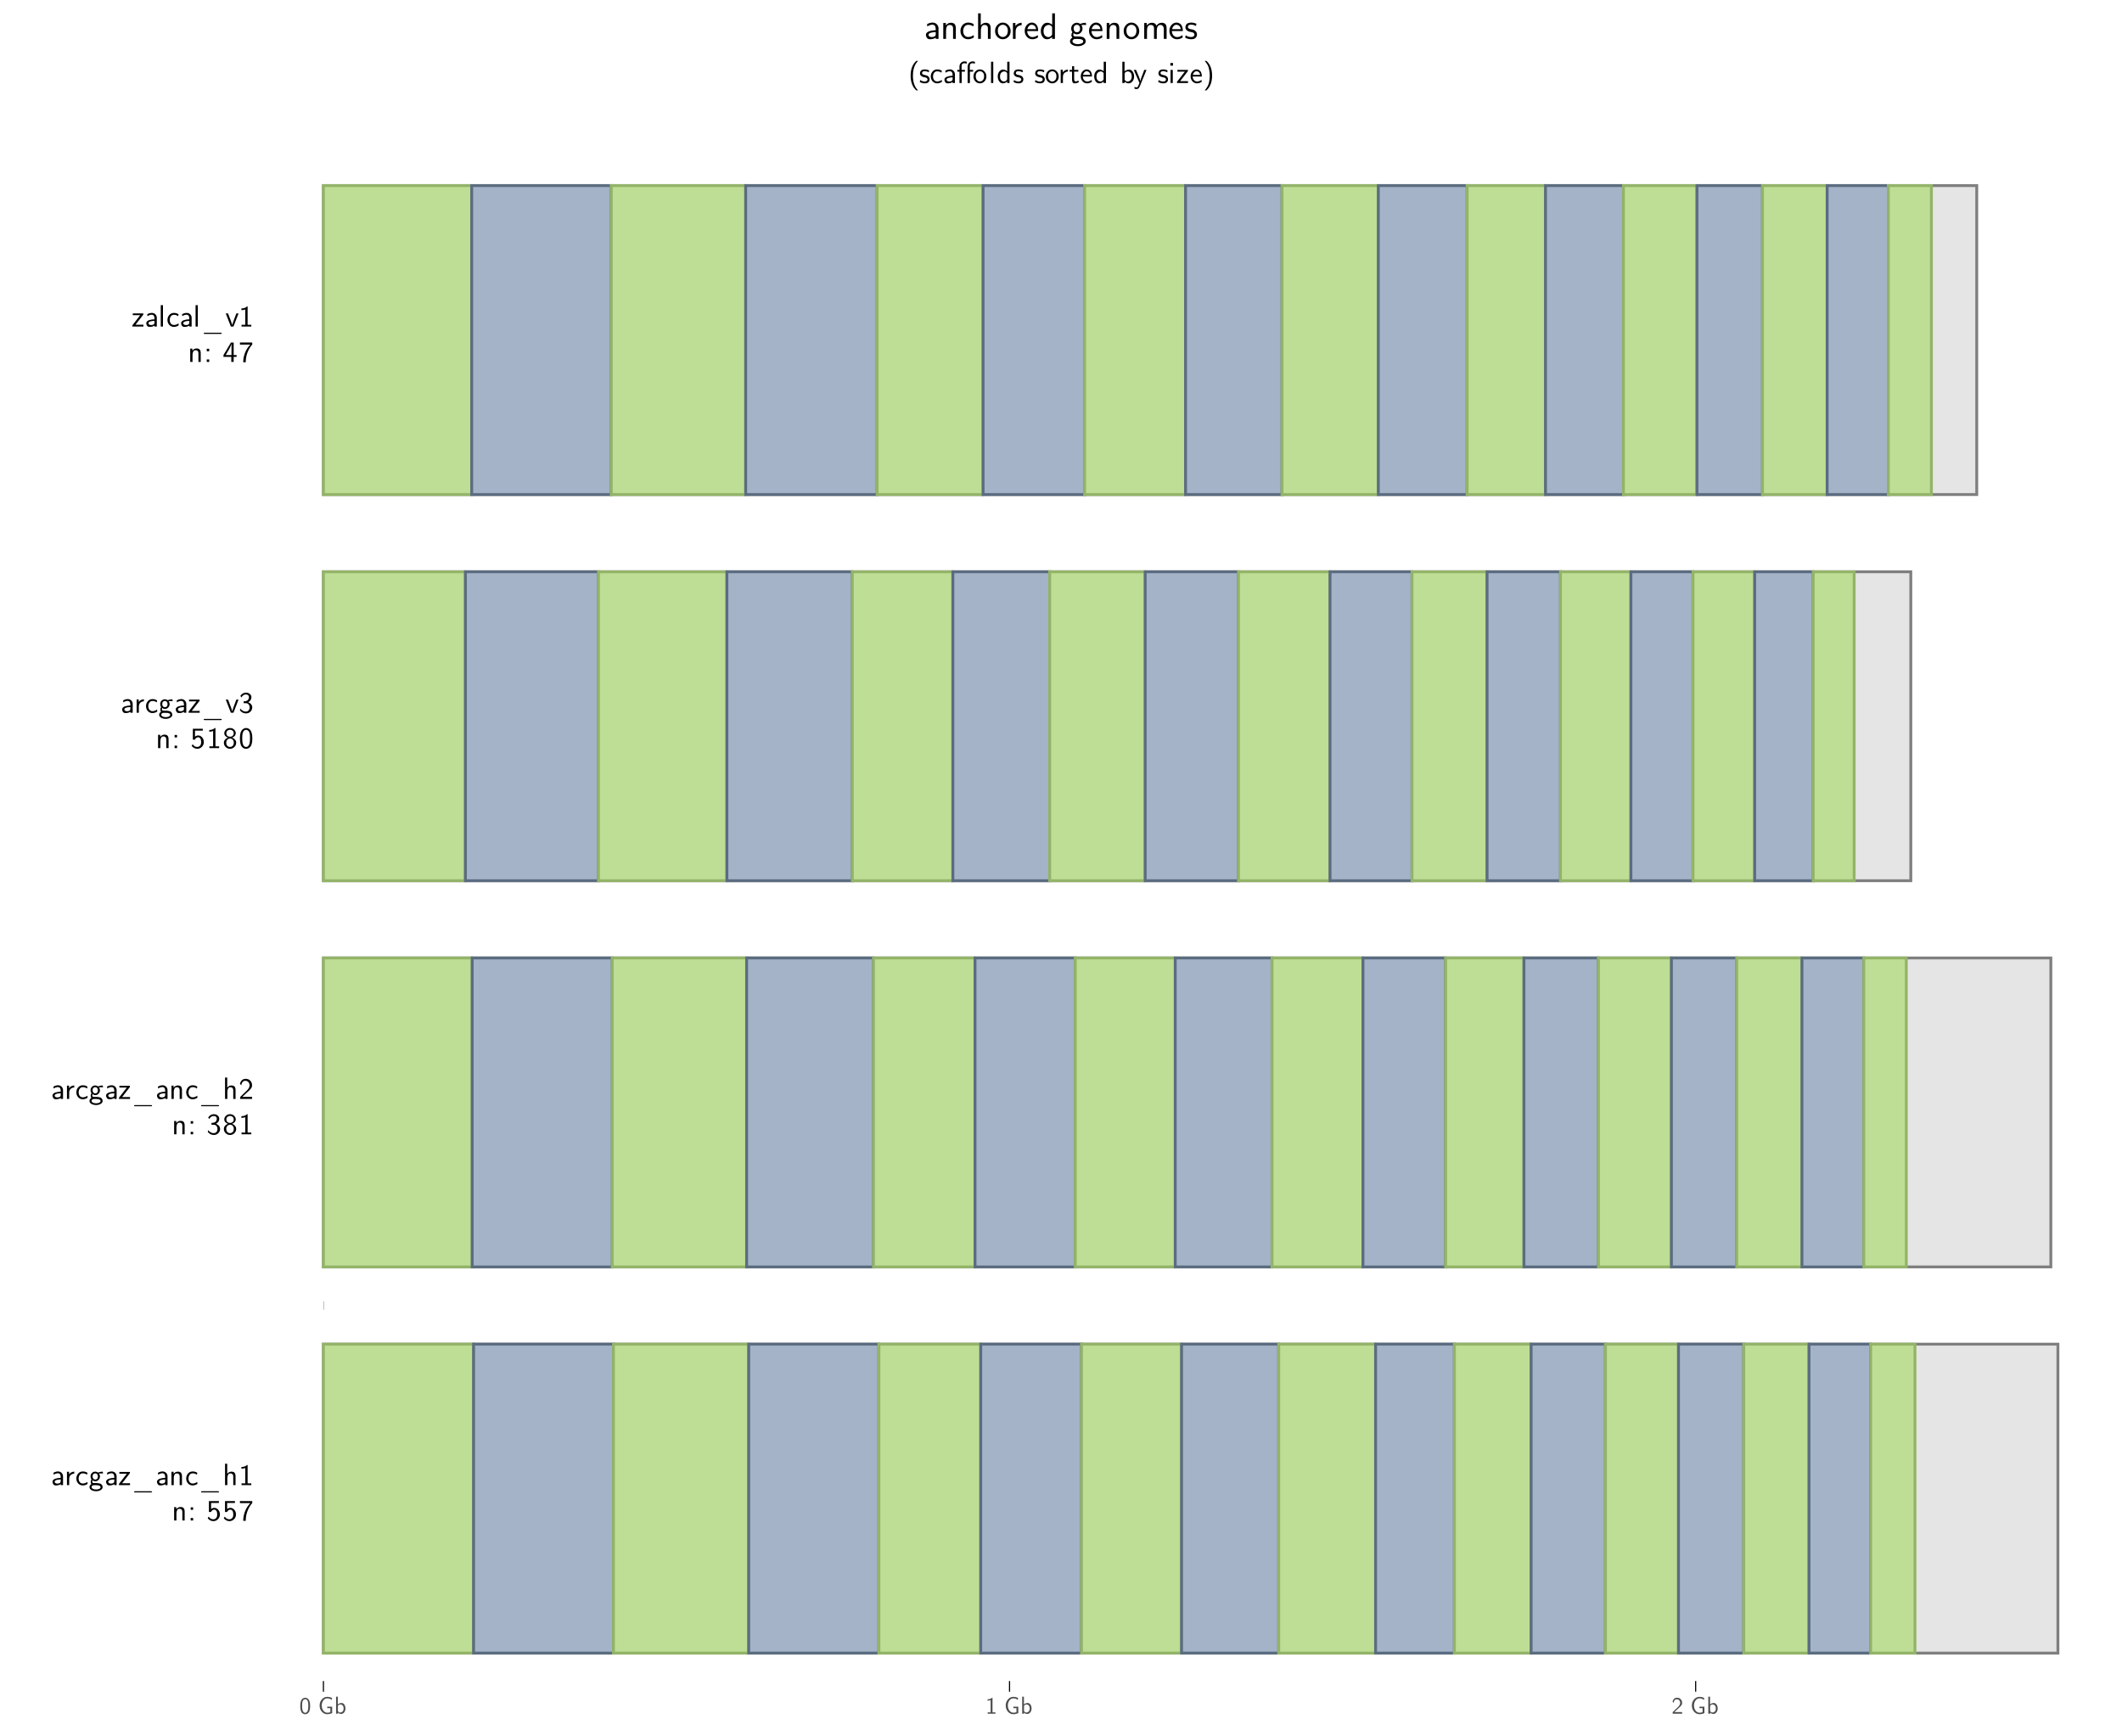 <?xml version="1.0" encoding="UTF-8"?>
<svg xmlns="http://www.w3.org/2000/svg" xmlns:xlink="http://www.w3.org/1999/xlink" width="792pt" height="648pt" viewBox="0 0 792 648" version="1.1">
<defs>
<g>
<symbol overflow="visible" id="glyph0-0">
<path style="stroke:none;" d="M 0.109 -0.109 L 0.109 -8.453 L 8.281 -8.453 L 8.281 -0.109 Z M 0.766 -1.234 L 3.828 -4.281 L 0.766 -7.328 Z M 1.156 -0.766 L 7.234 -0.766 L 4.203 -3.828 Z M 1.156 -7.781 L 4.203 -4.734 L 7.234 -7.781 Z M 4.578 -4.281 L 7.625 -1.234 L 7.625 -7.328 Z M 4.578 -4.281 "/>
</symbol>
<symbol overflow="visible" id="glyph0-1">
<path style="stroke:none;" d="M 0.484 -1.25 C 0.484 -1.52 0.586 -1.754 0.797 -1.953 C 1.004 -2.16 1.273 -2.312 1.609 -2.406 C 1.941 -2.508 2.266 -2.582 2.578 -2.625 C 2.898 -2.676 3.223 -2.703 3.547 -2.703 L 3.547 -3.078 C 3.535 -3.547 3.441 -3.883 3.266 -4.094 C 3.086 -4.312 2.859 -4.422 2.578 -4.422 C 2.004 -4.422 1.453 -4.238 0.922 -3.875 L 0.859 -4.609 C 1.41 -4.93 1.984 -5.094 2.578 -5.094 C 3.086 -5.094 3.516 -4.926 3.859 -4.594 C 4.203 -4.258 4.391 -3.852 4.422 -3.375 L 4.422 0 L 3.578 0 L 3.578 -0.391 C 3.547 -0.359 3.477 -0.305 3.375 -0.234 C 3.27 -0.172 3.062 -0.094 2.75 0 C 2.438 0.082 2.102 0.125 1.75 0.125 C 1.32 0.125 1.004 -0.02 0.797 -0.312 C 0.586 -0.613 0.484 -0.926 0.484 -1.25 Z M 1.297 -1.25 C 1.297 -1.051 1.391 -0.883 1.578 -0.75 C 1.773 -0.625 2.02 -0.562 2.312 -0.562 C 2.633 -0.562 2.922 -0.625 3.172 -0.75 C 3.422 -0.883 3.547 -1.113 3.547 -1.438 L 3.547 -2.125 C 3.328 -2.125 3.098 -2.109 2.859 -2.078 C 2.629 -2.055 2.391 -2.016 2.141 -1.953 C 1.891 -1.891 1.688 -1.797 1.531 -1.672 C 1.375 -1.555 1.297 -1.414 1.297 -1.25 Z M 1.297 -1.25 "/>
</symbol>
<symbol overflow="visible" id="glyph0-2">
<path style="stroke:none;" d="M 0.891 0 L 0.891 -4.969 L 1.672 -4.969 L 1.672 -3.969 C 1.754 -4.113 1.859 -4.25 1.984 -4.375 C 2.109 -4.508 2.316 -4.648 2.609 -4.797 C 2.91 -4.941 3.242 -5.02 3.609 -5.031 L 3.609 -4.281 C 3.41 -4.281 3.211 -4.25 3.016 -4.188 C 2.828 -4.125 2.629 -4.02 2.422 -3.875 C 2.211 -3.738 2.039 -3.531 1.906 -3.25 C 1.781 -2.977 1.719 -2.656 1.719 -2.281 L 1.719 0 Z M 0.891 0 "/>
</symbol>
<symbol overflow="visible" id="glyph0-3">
<path style="stroke:none;" d="M 0.391 -2.469 C 0.391 -3.145 0.609 -3.75 1.047 -4.281 C 1.484 -4.82 2.07 -5.094 2.812 -5.094 C 3.156 -5.094 3.441 -5.055 3.672 -4.984 C 3.898 -4.922 4.188 -4.797 4.531 -4.609 L 4.391 -3.875 C 4.035 -4.102 3.766 -4.242 3.578 -4.297 C 3.359 -4.359 3.102 -4.391 2.812 -4.391 C 2.312 -4.391 1.926 -4.195 1.656 -3.812 C 1.383 -3.438 1.25 -2.988 1.25 -2.469 C 1.25 -1.914 1.391 -1.461 1.672 -1.109 C 1.961 -0.766 2.336 -0.594 2.797 -0.594 C 3.367 -0.594 3.945 -0.789 4.531 -1.188 L 4.578 -0.438 C 4.004 -0.062 3.406 0.125 2.781 0.125 C 2.102 0.125 1.535 -0.125 1.078 -0.625 C 0.617 -1.133 0.391 -1.75 0.391 -2.469 Z M 0.391 -2.469 "/>
</symbol>
<symbol overflow="visible" id="glyph0-4">
<path style="stroke:none;" d="M 0.297 0.781 C 0.297 0.301 0.531 -0.078 1 -0.359 C 0.82 -0.617 0.734 -0.895 0.734 -1.188 C 0.734 -1.52 0.836 -1.832 1.047 -2.125 C 0.805 -2.445 0.688 -2.812 0.688 -3.219 C 0.688 -3.738 0.859 -4.172 1.203 -4.516 C 1.555 -4.859 1.969 -5.031 2.438 -5.031 C 2.812 -5.031 3.172 -4.906 3.516 -4.656 L 3.5 -4.688 C 4.051 -4.906 4.629 -5.02 5.234 -5.031 L 5.359 -4.328 C 5.141 -4.348 4.922 -4.359 4.703 -4.359 C 4.68 -4.359 4.406 -4.348 3.875 -4.328 L 3.781 -4.406 C 4.062 -4.008 4.203 -3.613 4.203 -3.219 C 4.203 -2.75 4.031 -2.332 3.688 -1.969 C 3.352 -1.602 2.938 -1.422 2.438 -1.422 C 2.113 -1.422 1.781 -1.535 1.438 -1.766 C 1.352 -1.598 1.312 -1.457 1.312 -1.344 C 1.312 -1.195 1.352 -1.062 1.438 -0.938 C 1.531 -0.82 1.695 -0.766 1.938 -0.766 L 2.766 -0.766 C 3.023 -0.766 3.242 -0.754 3.422 -0.734 C 3.598 -0.711 3.82 -0.672 4.094 -0.609 C 4.363 -0.547 4.586 -0.43 4.766 -0.266 C 4.941 -0.098 5.066 0.109 5.141 0.359 C 5.18 0.516 5.203 0.648 5.203 0.766 C 5.203 1.191 4.961 1.551 4.484 1.844 C 4.004 2.133 3.426 2.281 2.75 2.281 C 2.062 2.281 1.477 2.133 1 1.844 C 0.531 1.551 0.297 1.195 0.297 0.781 Z M 1.078 0.781 C 1.078 0.969 1.176 1.129 1.375 1.266 C 1.57 1.41 1.789 1.508 2.031 1.562 C 2.27 1.613 2.504 1.641 2.734 1.641 C 3.203 1.641 3.598 1.562 3.922 1.406 C 4.254 1.25 4.422 1.047 4.422 0.797 C 4.422 0.285 3.875 0.031 2.781 0.031 L 2.094 0.031 L 1.766 0.047 C 1.555 0.066 1.391 0.148 1.266 0.297 C 1.141 0.441 1.078 0.602 1.078 0.781 Z M 1.453 -3.219 C 1.453 -2.875 1.539 -2.594 1.719 -2.375 C 1.906 -2.164 2.148 -2.062 2.453 -2.062 C 2.703 -2.062 2.926 -2.148 3.125 -2.328 C 3.332 -2.516 3.438 -2.816 3.438 -3.234 C 3.438 -3.586 3.344 -3.867 3.156 -4.078 C 2.977 -4.285 2.738 -4.391 2.438 -4.391 C 2.188 -4.391 1.957 -4.301 1.75 -4.125 C 1.551 -3.945 1.453 -3.645 1.453 -3.219 Z M 1.453 -3.219 "/>
</symbol>
<symbol overflow="visible" id="glyph0-5">
<path style="stroke:none;" d="M 0.297 0 L 0.297 -0.453 L 3.234 -4.266 L 2.906 -4.25 L 0.453 -4.25 L 0.453 -4.906 L 4.391 -4.906 L 4.391 -4.469 L 1.469 -0.688 L 3.688 -0.688 L 3.922 -0.703 L 4.422 -0.703 L 4.422 0 Z M 0.297 0 "/>
</symbol>
<symbol overflow="visible" id="glyph0-6">
<path style="stroke:none;" d="M 1.234 2.734 C 1.023 2.734 0.922 2.66 0.922 2.516 C 0.922 2.367 1.02 2.297 1.219 2.297 L 7.297 2.297 C 7.535 2.297 7.656 2.375 7.656 2.531 C 7.656 2.664 7.551 2.734 7.344 2.734 Z M 1.234 2.734 "/>
</symbol>
<symbol overflow="visible" id="glyph0-7">
<path style="stroke:none;" d="M 0.891 0 L 0.891 -4.969 L 1.688 -4.969 L 1.688 -4.203 C 2.113 -4.754 2.648 -5.031 3.297 -5.031 C 3.578 -5.031 3.812 -4.988 4 -4.906 C 4.195 -4.82 4.348 -4.719 4.453 -4.594 C 4.555 -4.477 4.633 -4.332 4.688 -4.156 C 4.75 -3.977 4.785 -3.816 4.797 -3.672 C 4.805 -3.535 4.812 -3.375 4.812 -3.188 L 4.812 0 L 3.953 0 L 3.953 -3.094 C 3.953 -3.227 3.945 -3.332 3.938 -3.406 C 3.938 -3.477 3.914 -3.582 3.875 -3.719 C 3.844 -3.852 3.789 -3.961 3.719 -4.047 C 3.645 -4.129 3.535 -4.203 3.391 -4.266 C 3.254 -4.328 3.082 -4.359 2.875 -4.359 C 2.477 -4.359 2.191 -4.191 2.016 -3.859 C 1.836 -3.523 1.75 -3.125 1.75 -2.656 L 1.75 0 Z M 0.891 0 "/>
</symbol>
<symbol overflow="visible" id="glyph0-8">
<path style="stroke:none;" d="M 0.891 0 L 0.891 -7.984 L 1.703 -7.984 L 1.703 -4.234 C 2.148 -4.754 2.68 -5.02 3.297 -5.031 C 3.578 -5.031 3.816 -4.984 4.016 -4.891 C 4.223 -4.805 4.375 -4.703 4.469 -4.578 C 4.57 -4.453 4.648 -4.297 4.703 -4.109 C 4.754 -3.922 4.785 -3.766 4.797 -3.641 C 4.805 -3.516 4.812 -3.363 4.812 -3.188 L 4.812 0 L 3.953 0 L 3.953 -3.094 C 3.953 -3.227 3.945 -3.332 3.938 -3.406 C 3.938 -3.477 3.914 -3.582 3.875 -3.719 C 3.844 -3.852 3.789 -3.961 3.719 -4.047 C 3.645 -4.129 3.535 -4.203 3.391 -4.266 C 3.254 -4.328 3.082 -4.359 2.875 -4.359 C 2.477 -4.359 2.191 -4.191 2.016 -3.859 C 1.836 -3.523 1.75 -3.125 1.75 -2.656 L 1.75 0 Z M 0.891 0 "/>
</symbol>
<symbol overflow="visible" id="glyph0-9">
<path style="stroke:none;" d="M 1 -6.125 L 1 -6.766 C 1.875 -6.766 2.57 -7.008 3.094 -7.5 L 3.312 -7.5 L 3.312 -0.656 L 4.688 -0.656 L 4.688 0 L 1.047 0 L 1.047 -0.656 L 2.438 -0.656 L 2.438 -6.375 C 2 -6.207 1.52 -6.125 1 -6.125 Z M 1 -6.125 "/>
</symbol>
<symbol overflow="visible" id="glyph0-10">
<path style="stroke:none;" d="M 1.062 0 L 1.062 -0.922 L 1.984 -0.922 L 1.984 0 Z M 1.062 -3.984 L 1.062 -4.906 L 1.984 -4.906 L 1.984 -3.984 Z M 1.062 -3.984 "/>
</symbol>
<symbol overflow="visible" id="glyph0-11">
<path style="stroke:none;" d="M 0.422 -0.844 L 0.797 -1.453 C 1.203 -0.773 1.773 -0.438 2.516 -0.438 C 2.879 -0.438 3.211 -0.578 3.516 -0.859 C 3.816 -1.148 3.969 -1.617 3.969 -2.266 C 3.969 -2.867 3.859 -3.316 3.641 -3.609 C 3.422 -3.898 3.156 -4.047 2.844 -4.047 C 2.344 -4.047 1.938 -3.75 1.625 -3.156 L 0.875 -3.156 L 0.875 -7.234 L 4.594 -7.234 L 4.594 -6.531 L 1.672 -6.531 L 1.672 -4.266 C 2.047 -4.566 2.441 -4.719 2.859 -4.719 C 3.43 -4.719 3.926 -4.477 4.344 -4 C 4.758 -3.531 4.969 -2.945 4.969 -2.25 C 4.969 -1.539 4.723 -0.945 4.234 -0.469 C 3.754 0.008 3.188 0.25 2.531 0.25 C 2.113 0.25 1.719 0.148 1.344 -0.047 C 0.969 -0.242 0.66 -0.508 0.422 -0.844 Z M 0.422 -0.844 "/>
</symbol>
<symbol overflow="visible" id="glyph0-12">
<path style="stroke:none;" d="M 0.453 -6.469 L 0.453 -7.25 L 5.047 -7.234 L 5.047 -6.516 C 4.266 -5.617 3.66 -4.594 3.234 -3.438 C 2.816 -2.281 2.609 -1.094 2.609 0.125 L 1.672 0.125 C 1.672 -1.039 1.883 -2.188 2.312 -3.312 C 2.738 -4.445 3.398 -5.5 4.297 -6.469 Z M 0.453 -6.469 "/>
</symbol>
<symbol overflow="visible" id="glyph0-13">
<path style="stroke:none;" d="M 0.453 -5.688 C 0.816 -6.895 1.531 -7.5 2.594 -7.5 C 3.301 -7.5 3.875 -7.266 4.312 -6.797 C 4.75 -6.328 4.969 -5.77 4.969 -5.125 C 4.969 -4.863 4.93 -4.625 4.859 -4.406 C 4.785 -4.195 4.645 -3.973 4.438 -3.734 C 4.238 -3.492 4.062 -3.301 3.906 -3.156 C 3.75 -3.008 3.488 -2.77 3.125 -2.438 C 2.926 -2.258 2.332 -1.703 1.344 -0.766 L 4.969 -0.781 L 4.969 0 L 0.547 0 L 0.547 -0.719 L 1.984 -2.141 C 2.035 -2.203 2.16 -2.32 2.359 -2.5 C 2.555 -2.676 2.688 -2.797 2.75 -2.859 C 2.812 -2.922 2.922 -3.031 3.078 -3.188 C 3.242 -3.344 3.352 -3.461 3.406 -3.547 C 3.469 -3.629 3.551 -3.742 3.656 -3.891 C 3.77 -4.035 3.844 -4.16 3.875 -4.266 C 3.914 -4.379 3.953 -4.508 3.984 -4.656 C 4.023 -4.801 4.047 -4.945 4.047 -5.094 C 4.047 -5.562 3.895 -5.957 3.594 -6.281 C 3.301 -6.602 2.922 -6.766 2.453 -6.766 C 2.203 -6.766 1.977 -6.707 1.781 -6.594 C 1.582 -6.477 1.43 -6.336 1.328 -6.172 C 1.234 -6.016 1.156 -5.852 1.094 -5.688 C 1.031 -5.52 0.988 -5.379 0.969 -5.266 L 0.922 -5.078 Z M 0.453 -5.688 "/>
</symbol>
<symbol overflow="visible" id="glyph0-14">
<path style="stroke:none;" d="M 0.453 -0.891 L 0.578 -1.562 C 0.805 -1.25 1.082 -1 1.406 -0.812 C 1.727 -0.633 1.977 -0.523 2.156 -0.484 C 2.344 -0.453 2.523 -0.438 2.703 -0.438 C 3.109 -0.438 3.438 -0.582 3.688 -0.875 C 3.938 -1.176 4.062 -1.555 4.062 -2.016 C 4.062 -2.441 3.938 -2.805 3.688 -3.109 C 3.445 -3.422 3.098 -3.578 2.641 -3.578 L 1.828 -3.578 L 1.828 -4.25 C 2.004 -4.258 2.156 -4.27 2.281 -4.281 C 2.414 -4.301 2.5 -4.312 2.531 -4.312 C 2.57 -4.32 2.602 -4.328 2.625 -4.328 C 2.977 -4.391 3.266 -4.562 3.484 -4.844 C 3.711 -5.133 3.828 -5.453 3.828 -5.797 C 3.828 -6.109 3.723 -6.359 3.516 -6.547 C 3.316 -6.734 3.051 -6.828 2.719 -6.828 C 2.07 -6.828 1.562 -6.551 1.188 -6 C 1.133 -5.938 1.07 -5.832 1 -5.688 L 0.609 -6.281 C 1.117 -7.082 1.828 -7.488 2.734 -7.5 C 3.297 -7.5 3.77 -7.332 4.156 -7 C 4.539 -6.664 4.734 -6.266 4.734 -5.797 C 4.734 -5.004 4.328 -4.375 3.516 -3.906 C 4.016 -3.727 4.395 -3.469 4.656 -3.125 C 4.914 -2.781 5.047 -2.398 5.047 -1.984 C 5.047 -1.391 4.82 -0.867 4.375 -0.422 C 3.938 0.023 3.379 0.25 2.703 0.25 C 1.797 0.25 1.047 -0.129 0.453 -0.891 Z M 0.453 -0.891 "/>
</symbol>
<symbol overflow="visible" id="glyph0-15">
<path style="stroke:none;" d="M 0.453 -1.984 C 0.453 -2.398 0.578 -2.773 0.828 -3.109 C 1.078 -3.453 1.461 -3.719 1.984 -3.906 C 1.641 -4.02 1.32 -4.219 1.031 -4.5 C 0.75 -4.781 0.609 -5.133 0.609 -5.562 C 0.609 -6.07 0.812 -6.52 1.219 -6.906 C 1.633 -7.301 2.145 -7.5 2.75 -7.5 C 3.363 -7.5 3.875 -7.301 4.281 -6.906 C 4.688 -6.508 4.891 -6.062 4.891 -5.562 C 4.891 -5.207 4.773 -4.883 4.547 -4.594 C 4.316 -4.312 3.973 -4.082 3.516 -3.906 C 3.922 -3.781 4.273 -3.551 4.578 -3.219 C 4.891 -2.883 5.047 -2.473 5.047 -1.984 C 5.047 -1.391 4.82 -0.867 4.375 -0.422 C 3.938 0.023 3.395 0.25 2.75 0.25 C 2.113 0.25 1.57 0.031 1.125 -0.406 C 0.676 -0.852 0.453 -1.379 0.453 -1.984 Z M 1.344 -2 C 1.344 -1.531 1.473 -1.148 1.734 -0.859 C 1.992 -0.578 2.332 -0.438 2.75 -0.438 C 3.156 -0.438 3.488 -0.578 3.75 -0.859 C 4.02 -1.141 4.156 -1.523 4.156 -2.016 C 4.156 -2.473 4.023 -2.848 3.766 -3.141 C 3.504 -3.43 3.164 -3.578 2.75 -3.578 C 2.395 -3.578 2.07 -3.441 1.781 -3.172 C 1.488 -2.91 1.344 -2.52 1.344 -2 Z M 1.375 -5.547 C 1.375 -5.148 1.5 -4.832 1.75 -4.594 C 2.008 -4.363 2.336 -4.25 2.734 -4.25 C 3.148 -4.25 3.484 -4.367 3.734 -4.609 C 3.992 -4.848 4.125 -5.16 4.125 -5.547 C 4.125 -5.941 3.992 -6.254 3.734 -6.484 C 3.484 -6.723 3.156 -6.844 2.75 -6.844 C 2.332 -6.844 2 -6.719 1.75 -6.469 C 1.5 -6.227 1.375 -5.922 1.375 -5.547 Z M 1.375 -5.547 "/>
</symbol>
<symbol overflow="visible" id="glyph0-16">
<path style="stroke:none;" d="M 0.156 -4.906 L 1 -4.906 L 2.031 -2.219 C 2.352 -1.32 2.531 -0.766 2.562 -0.547 C 2.625 -0.922 3.141 -2.375 4.109 -4.906 L 4.922 -4.906 L 3.031 0 L 2.062 0 Z M 0.156 -4.906 "/>
</symbol>
<symbol overflow="visible" id="glyph0-17">
<path style="stroke:none;" d="M 0.453 -3.422 L 0.453 -3.609 C 0.453 -3.898 0.457 -4.148 0.469 -4.359 C 0.477 -4.578 0.508 -4.859 0.562 -5.203 C 0.625 -5.555 0.707 -5.852 0.812 -6.094 C 0.914 -6.344 1.07 -6.586 1.281 -6.828 C 1.5 -7.066 1.758 -7.242 2.062 -7.359 C 2.281 -7.453 2.508 -7.5 2.75 -7.5 C 2.957 -7.5 3.156 -7.469 3.344 -7.406 C 3.539 -7.352 3.742 -7.242 3.953 -7.078 C 4.172 -6.91 4.359 -6.695 4.516 -6.438 C 4.672 -6.176 4.801 -5.816 4.906 -5.359 C 5.008 -4.91 5.062 -4.395 5.062 -3.812 L 5.062 -3.578 C 5.062 -3.297 5.055 -3.047 5.047 -2.828 C 5.035 -2.609 5 -2.328 4.938 -1.984 C 4.875 -1.648 4.789 -1.359 4.688 -1.109 C 4.582 -0.859 4.422 -0.617 4.203 -0.391 C 3.992 -0.16 3.742 0.008 3.453 0.125 C 3.203 0.207 2.969 0.25 2.75 0.25 C 2.539 0.25 2.344 0.223 2.156 0.172 C 1.969 0.117 1.766 0.016 1.547 -0.141 C 1.328 -0.305 1.141 -0.516 0.984 -0.766 C 0.836 -1.023 0.711 -1.383 0.609 -1.844 C 0.504 -2.301 0.453 -2.828 0.453 -3.422 Z M 1.312 -3.422 C 1.312 -2.93 1.344 -2.5 1.406 -2.125 C 1.477 -1.75 1.562 -1.457 1.656 -1.25 C 1.75 -1.039 1.863 -0.867 2 -0.734 C 2.145 -0.609 2.273 -0.523 2.391 -0.484 C 2.504 -0.453 2.629 -0.438 2.766 -0.438 C 2.93 -0.438 3.086 -0.473 3.234 -0.547 C 3.379 -0.617 3.531 -0.754 3.688 -0.953 C 3.844 -1.148 3.969 -1.457 4.062 -1.875 C 4.156 -2.301 4.203 -2.82 4.203 -3.438 L 4.203 -4.094 C 4.203 -4.656 4.156 -5.125 4.062 -5.5 C 3.969 -5.883 3.844 -6.164 3.688 -6.344 C 3.531 -6.52 3.375 -6.641 3.219 -6.703 C 3.07 -6.773 2.914 -6.812 2.75 -6.812 C 2.582 -6.812 2.426 -6.773 2.281 -6.703 C 2.133 -6.641 1.984 -6.52 1.828 -6.344 C 1.672 -6.164 1.547 -5.879 1.453 -5.484 C 1.359 -5.098 1.312 -4.633 1.312 -4.094 Z M 1.312 -3.422 "/>
</symbol>
<symbol overflow="visible" id="glyph0-18">
<path style="stroke:none;" d="M 0.891 0 L 0.891 -7.984 L 1.719 -7.984 L 1.719 0 Z M 0.891 0 "/>
</symbol>
<symbol overflow="visible" id="glyph0-19">
<path style="stroke:none;" d="M 0.297 -1.891 C 0.297 -1.891 0.297 -2.066 0.297 -2.422 C 0.297 -2.516 0.336 -2.629 0.422 -2.766 L 3.094 -7.234 L 4.109 -7.234 L 4.109 -2.562 L 5.203 -2.562 L 5.203 -1.891 L 4.109 -1.891 L 4.109 0 L 3.219 0 L 3.219 -1.891 Z M 1.156 -2.562 L 3.297 -2.562 L 3.297 -6.828 C 3.242 -6.555 3.133 -6.234 2.969 -5.859 C 2.812 -5.484 2.656 -5.164 2.5 -4.906 C 2.352 -4.645 2.031 -4.082 1.531 -3.219 C 1.375 -2.938 1.25 -2.719 1.156 -2.562 Z M 1.156 -2.562 "/>
</symbol>
<symbol overflow="visible" id="glyph1-0">
<path style="stroke:none;" d="M 0.078 -0.078 L 0.078 -6.734 L 6.594 -6.734 L 6.594 -0.078 Z M 0.609 -0.984 L 3.047 -3.422 L 0.609 -5.828 Z M 0.922 -0.609 L 5.766 -0.609 L 3.344 -3.047 Z M 0.922 -6.203 L 3.344 -3.781 L 5.766 -6.203 Z M 3.641 -3.422 L 6.062 -0.984 L 6.062 -5.828 Z M 3.641 -3.422 "/>
</symbol>
<symbol overflow="visible" id="glyph1-1">
<path style="stroke:none;" d="M 0.359 -2.734 L 0.359 -2.875 C 0.359 -3.102 0.363 -3.301 0.375 -3.469 C 0.383 -3.645 0.41 -3.867 0.453 -4.141 C 0.504 -4.422 0.566 -4.66 0.641 -4.859 C 0.723 -5.055 0.848 -5.25 1.016 -5.438 C 1.191 -5.625 1.398 -5.766 1.641 -5.859 C 1.816 -5.93 2 -5.969 2.188 -5.969 C 2.352 -5.969 2.508 -5.941 2.656 -5.891 C 2.812 -5.848 2.973 -5.758 3.141 -5.625 C 3.316 -5.5 3.469 -5.332 3.594 -5.125 C 3.719 -4.914 3.82 -4.629 3.906 -4.266 C 3.988 -3.91 4.031 -3.5 4.031 -3.031 L 4.031 -2.859 C 4.031 -2.629 4.023 -2.426 4.016 -2.25 C 4.004 -2.07 3.973 -1.848 3.922 -1.578 C 3.879 -1.305 3.816 -1.07 3.734 -0.875 C 3.648 -0.688 3.52 -0.5 3.344 -0.312 C 3.176 -0.125 2.977 0.008 2.75 0.094 C 2.551 0.164 2.363 0.195 2.188 0.188 C 2.031 0.188 1.875 0.164 1.719 0.125 C 1.57 0.082 1.41 0 1.234 -0.125 C 1.055 -0.25 0.906 -0.41 0.781 -0.609 C 0.664 -0.816 0.566 -1.102 0.484 -1.469 C 0.398 -1.832 0.359 -2.254 0.359 -2.734 Z M 1.047 -2.734 C 1.047 -2.336 1.07 -1.988 1.125 -1.688 C 1.176 -1.395 1.238 -1.164 1.312 -1 C 1.395 -0.832 1.488 -0.695 1.594 -0.594 C 1.707 -0.488 1.812 -0.422 1.906 -0.391 C 2 -0.359 2.098 -0.344 2.203 -0.344 C 2.336 -0.344 2.461 -0.375 2.578 -0.438 C 2.691 -0.5 2.812 -0.609 2.938 -0.766 C 3.062 -0.922 3.16 -1.164 3.234 -1.5 C 3.305 -1.832 3.344 -2.242 3.344 -2.734 L 3.344 -3.25 C 3.344 -3.695 3.305 -4.07 3.234 -4.375 C 3.16 -4.688 3.062 -4.91 2.938 -5.047 C 2.812 -5.191 2.688 -5.289 2.562 -5.344 C 2.445 -5.395 2.32 -5.422 2.188 -5.422 C 2.051 -5.422 1.926 -5.395 1.812 -5.344 C 1.695 -5.289 1.578 -5.191 1.453 -5.047 C 1.328 -4.91 1.227 -4.688 1.156 -4.375 C 1.082 -4.062 1.047 -3.688 1.047 -3.25 Z M 1.047 -2.734 "/>
</symbol>
<symbol overflow="visible" id="glyph1-2">
<path style="stroke:none;" d=""/>
</symbol>
<symbol overflow="visible" id="glyph1-3">
<path style="stroke:none;" d="M 0.578 -3.047 C 0.578 -3.953 0.852 -4.719 1.406 -5.344 C 1.957 -5.977 2.633 -6.297 3.438 -6.297 C 4.051 -6.297 4.641 -6.156 5.203 -5.875 L 5.062 -5.141 C 4.895 -5.273 4.754 -5.375 4.641 -5.438 C 4.523 -5.508 4.359 -5.578 4.141 -5.641 C 3.93 -5.703 3.703 -5.734 3.453 -5.734 C 2.848 -5.734 2.348 -5.469 1.953 -4.938 C 1.566 -4.406 1.375 -3.781 1.375 -3.062 C 1.375 -2.312 1.57 -1.676 1.969 -1.156 C 2.375 -0.633 2.867 -0.375 3.453 -0.375 C 3.754 -0.375 4.129 -0.43 4.578 -0.547 L 4.578 -2.078 L 3.422 -2.078 L 3.422 -2.625 L 5.266 -2.625 L 5.266 -0.234 C 4.68 0.047 4.07 0.188 3.438 0.188 C 2.633 0.188 1.957 -0.125 1.406 -0.75 C 0.852 -1.383 0.578 -2.148 0.578 -3.047 Z M 0.578 -3.047 "/>
</symbol>
<symbol overflow="visible" id="glyph1-4">
<path style="stroke:none;" d="M 0.719 0 L 0.719 -6.359 L 1.375 -6.359 L 1.375 -3.484 C 1.801 -3.828 2.27 -4 2.781 -4 C 3.195 -4 3.539 -3.797 3.812 -3.391 C 4.082 -2.984 4.219 -2.508 4.219 -1.969 C 4.219 -1.375 4.055 -0.879 3.734 -0.484 C 3.41 -0.098 3.023 0.094 2.578 0.094 C 2.16 0.094 1.77 -0.07 1.406 -0.406 L 1.406 0 Z M 1.406 -1.172 C 1.406 -1.117 1.406 -1.078 1.406 -1.047 C 1.406 -1.023 1.41 -1.004 1.422 -0.984 C 1.43 -0.961 1.438 -0.945 1.438 -0.938 C 1.445 -0.926 1.461 -0.906 1.484 -0.875 C 1.504 -0.844 1.523 -0.816 1.547 -0.797 C 1.742 -0.555 1.984 -0.438 2.266 -0.438 C 2.578 -0.438 2.863 -0.555 3.125 -0.797 C 3.395 -1.047 3.531 -1.438 3.531 -1.969 C 3.531 -2.238 3.488 -2.477 3.406 -2.688 C 3.332 -2.895 3.234 -3.051 3.109 -3.156 C 2.984 -3.258 2.852 -3.336 2.719 -3.391 C 2.594 -3.441 2.469 -3.469 2.344 -3.469 C 2.113 -3.469 1.898 -3.398 1.703 -3.266 C 1.504 -3.129 1.406 -2.977 1.406 -2.812 Z M 1.406 -1.172 "/>
</symbol>
<symbol overflow="visible" id="glyph1-5">
<path style="stroke:none;" d="M 0.797 -4.875 L 0.797 -5.375 C 1.492 -5.375 2.051 -5.57 2.469 -5.969 L 2.641 -5.969 L 2.641 -0.516 L 3.734 -0.516 L 3.734 0 L 0.844 0 L 0.844 -0.516 L 1.938 -0.516 L 1.938 -5.078 C 1.582 -4.941 1.203 -4.875 0.797 -4.875 Z M 0.797 -4.875 "/>
</symbol>
<symbol overflow="visible" id="glyph1-6">
<path style="stroke:none;" d="M 0.359 -4.516 C 0.648 -5.484 1.219 -5.969 2.062 -5.969 C 2.625 -5.969 3.078 -5.781 3.422 -5.406 C 3.773 -5.039 3.953 -4.598 3.953 -4.078 C 3.953 -3.867 3.922 -3.68 3.859 -3.516 C 3.805 -3.348 3.695 -3.164 3.531 -2.969 C 3.375 -2.781 3.234 -2.629 3.109 -2.516 C 2.984 -2.398 2.773 -2.211 2.484 -1.953 C 2.328 -1.805 1.852 -1.359 1.062 -0.609 L 3.953 -0.625 L 3.953 0 L 0.422 0 L 0.422 -0.578 L 1.578 -1.703 C 1.617 -1.754 1.719 -1.848 1.875 -1.984 C 2.031 -2.129 2.133 -2.223 2.188 -2.266 C 2.238 -2.316 2.328 -2.406 2.453 -2.531 C 2.578 -2.664 2.66 -2.766 2.703 -2.828 C 2.754 -2.891 2.82 -2.977 2.906 -3.094 C 3 -3.207 3.055 -3.305 3.078 -3.391 C 3.109 -3.484 3.141 -3.586 3.172 -3.703 C 3.203 -3.816 3.219 -3.938 3.219 -4.062 C 3.219 -4.438 3.098 -4.75 2.859 -5 C 2.629 -5.258 2.328 -5.391 1.953 -5.391 C 1.754 -5.391 1.578 -5.344 1.422 -5.25 C 1.266 -5.164 1.145 -5.055 1.062 -4.922 C 0.988 -4.785 0.926 -4.648 0.875 -4.516 C 0.82 -4.391 0.785 -4.281 0.766 -4.188 L 0.734 -4.031 Z M 0.359 -4.516 "/>
</symbol>
<symbol overflow="visible" id="glyph2-0">
<path style="stroke:none;" d="M 0.109 -0.109 L 0.109 -8.422 L 8.25 -8.422 L 8.25 -0.109 Z M 0.766 -1.234 L 3.812 -4.266 L 0.766 -7.297 Z M 1.156 -0.766 L 7.203 -0.766 L 4.172 -3.812 Z M 1.156 -7.75 L 4.172 -4.719 L 7.203 -7.75 Z M 4.562 -4.266 L 7.594 -1.234 L 7.594 -7.297 Z M 4.562 -4.266 "/>
</symbol>
<symbol overflow="visible" id="glyph2-1">
<path style="stroke:none;" d="M 0.875 -2.75 C 0.875 -5.164 1.578 -7 2.984 -8.25 L 3.656 -8.25 C 3.25 -7.812 2.953 -7.438 2.766 -7.125 C 2.078 -5.969 1.734 -4.508 1.734 -2.75 C 1.734 -0.539 2.258 1.164 3.312 2.375 L 3.656 2.75 L 2.984 2.75 C 1.578 1.477 0.875 -0.352 0.875 -2.75 Z M 0.875 -2.75 "/>
</symbol>
<symbol overflow="visible" id="glyph2-2">
<path style="stroke:none;" d="M 0.297 -0.375 L 0.438 -1.125 C 0.445 -1.113 0.488 -1.082 0.562 -1.031 C 0.645 -0.988 0.707 -0.957 0.75 -0.938 C 0.789 -0.914 0.859 -0.879 0.953 -0.828 C 1.047 -0.785 1.129 -0.75 1.203 -0.719 C 1.285 -0.695 1.375 -0.672 1.469 -0.641 C 1.57 -0.617 1.68 -0.598 1.797 -0.578 C 1.91 -0.566 2.031 -0.562 2.156 -0.562 C 2.52 -0.562 2.781 -0.641 2.938 -0.797 C 3.102 -0.953 3.188 -1.129 3.188 -1.328 C 3.188 -1.504 3.117 -1.648 2.984 -1.766 C 2.848 -1.891 2.707 -1.977 2.562 -2.031 C 2.488 -2.051 2.32 -2.086 2.062 -2.141 C 1.812 -2.191 1.629 -2.234 1.516 -2.266 C 1.211 -2.359 0.941 -2.52 0.703 -2.75 C 0.473 -2.988 0.359 -3.281 0.359 -3.625 C 0.359 -3.789 0.383 -3.945 0.438 -4.094 C 0.488 -4.25 0.57 -4.406 0.688 -4.562 C 0.812 -4.719 1 -4.844 1.25 -4.938 C 1.508 -5.031 1.816 -5.078 2.172 -5.078 C 2.691 -5.078 3.223 -4.961 3.766 -4.734 L 3.656 -4 C 3.645 -4.008 3.598 -4.031 3.516 -4.062 C 3.441 -4.094 3.398 -4.113 3.391 -4.125 C 3.379 -4.133 3.336 -4.148 3.266 -4.172 C 3.203 -4.203 3.156 -4.223 3.125 -4.234 C 3.102 -4.242 3.055 -4.258 2.984 -4.281 C 2.922 -4.312 2.867 -4.328 2.828 -4.328 C 2.797 -4.328 2.742 -4.336 2.672 -4.359 C 2.609 -4.379 2.547 -4.391 2.484 -4.391 C 2.43 -4.398 2.367 -4.406 2.297 -4.406 C 2.223 -4.406 2.145 -4.406 2.062 -4.406 C 1.727 -4.406 1.488 -4.336 1.344 -4.203 C 1.207 -4.066 1.141 -3.91 1.141 -3.734 C 1.141 -3.492 1.238 -3.32 1.438 -3.219 C 1.633 -3.113 1.906 -3.031 2.25 -2.969 C 2.602 -2.906 2.852 -2.836 3 -2.766 C 3.27 -2.648 3.492 -2.473 3.672 -2.234 C 3.859 -2.004 3.953 -1.723 3.953 -1.391 C 3.953 -1.223 3.926 -1.055 3.875 -0.891 C 3.832 -0.734 3.75 -0.57 3.625 -0.406 C 3.5 -0.25 3.312 -0.117 3.062 -0.016 C 2.812 0.078 2.516 0.125 2.172 0.125 C 1.523 0.125 0.898 -0.039 0.297 -0.375 Z M 0.297 -0.375 "/>
</symbol>
<symbol overflow="visible" id="glyph2-3">
<path style="stroke:none;" d="M 0.391 -2.453 C 0.391 -3.129 0.609 -3.734 1.047 -4.266 C 1.484 -4.805 2.066 -5.078 2.797 -5.078 C 3.141 -5.078 3.426 -5.039 3.656 -4.969 C 3.883 -4.906 4.172 -4.781 4.516 -4.594 L 4.375 -3.859 C 4.02 -4.086 3.75 -4.227 3.562 -4.281 C 3.344 -4.332 3.086 -4.359 2.797 -4.359 C 2.297 -4.359 1.91 -4.172 1.641 -3.797 C 1.367 -3.422 1.234 -2.973 1.234 -2.453 C 1.234 -1.91 1.375 -1.461 1.656 -1.109 C 1.945 -0.754 2.32 -0.578 2.781 -0.578 C 3.352 -0.578 3.93 -0.773 4.516 -1.172 L 4.562 -0.438 C 3.988 -0.062 3.391 0.125 2.766 0.125 C 2.098 0.125 1.535 -0.125 1.078 -0.625 C 0.617 -1.133 0.391 -1.742 0.391 -2.453 Z M 0.391 -2.453 "/>
</symbol>
<symbol overflow="visible" id="glyph2-4">
<path style="stroke:none;" d="M 0.484 -1.234 C 0.484 -1.516 0.582 -1.754 0.781 -1.953 C 0.988 -2.148 1.258 -2.297 1.594 -2.391 C 1.926 -2.492 2.254 -2.57 2.578 -2.625 C 2.898 -2.676 3.223 -2.703 3.547 -2.703 L 3.547 -3.062 C 3.523 -3.531 3.426 -3.867 3.25 -4.078 C 3.07 -4.297 2.844 -4.406 2.562 -4.406 C 2 -4.406 1.445 -4.219 0.906 -3.844 L 0.844 -4.594 C 1.395 -4.914 1.973 -5.078 2.578 -5.078 C 3.078 -5.078 3.5 -4.91 3.844 -4.578 C 4.188 -4.242 4.375 -3.836 4.406 -3.359 L 4.406 0 L 3.562 0 L 3.562 -0.391 C 3.539 -0.359 3.473 -0.305 3.359 -0.234 C 3.254 -0.172 3.047 -0.094 2.734 0 C 2.43 0.082 2.098 0.125 1.734 0.125 C 1.316 0.125 1.004 -0.02 0.797 -0.312 C 0.586 -0.613 0.484 -0.922 0.484 -1.234 Z M 1.297 -1.25 C 1.297 -1.051 1.391 -0.883 1.578 -0.75 C 1.773 -0.625 2.02 -0.562 2.312 -0.562 C 2.625 -0.562 2.906 -0.625 3.156 -0.75 C 3.414 -0.883 3.547 -1.109 3.547 -1.422 L 3.547 -2.125 C 3.316 -2.125 3.082 -2.109 2.844 -2.078 C 2.613 -2.047 2.375 -2 2.125 -1.938 C 1.875 -1.883 1.672 -1.797 1.516 -1.672 C 1.367 -1.555 1.297 -1.414 1.297 -1.25 Z M 1.297 -1.25 "/>
</symbol>
<symbol overflow="visible" id="glyph2-5">
<path style="stroke:none;" d="M 0.297 -4.25 L 0.297 -4.891 L 1.109 -4.891 L 1.109 -5.703 C 1.109 -5.723 1.102 -5.766 1.094 -5.828 C 1.094 -5.891 1.094 -5.938 1.094 -5.969 C 1.094 -6.633 1.281 -7.148 1.656 -7.516 C 2.031 -7.879 2.461 -8.062 2.953 -8.062 C 3.223 -8.062 3.508 -8.02 3.812 -7.938 L 3.812 -7.203 C 3.5 -7.328 3.203 -7.391 2.922 -7.391 C 2.672 -7.391 2.438 -7.316 2.219 -7.172 C 2.008 -7.023 1.906 -6.766 1.906 -6.391 L 1.906 -4.891 L 3.141 -4.891 L 3.141 -4.25 L 1.938 -4.25 L 1.938 0 L 1.109 0 L 1.109 -4.25 Z M 4.156 0 L 4.156 -5.969 C 4.156 -6.633 4.336 -7.148 4.703 -7.516 C 5.078 -7.879 5.504 -8.062 5.984 -8.062 C 6.254 -8.062 6.547 -8.02 6.859 -7.938 L 6.859 -7.203 C 6.547 -7.328 6.254 -7.391 5.984 -7.391 C 5.734 -7.391 5.5 -7.316 5.281 -7.172 C 5.07 -7.023 4.969 -6.766 4.969 -6.391 L 4.969 -4.891 L 6.203 -4.891 L 6.203 -4.25 L 5 -4.25 L 5 0 Z M 4.156 0 "/>
</symbol>
<symbol overflow="visible" id="glyph2-6">
<path style="stroke:none;" d="M 0.328 -2.438 C 0.328 -3.176 0.562 -3.801 1.031 -4.312 C 1.508 -4.82 2.078 -5.078 2.734 -5.078 C 3.43 -5.078 4.008 -4.805 4.469 -4.266 C 4.926 -3.734 5.156 -3.117 5.156 -2.422 C 5.156 -1.691 4.91 -1.082 4.422 -0.594 C 3.941 -0.113 3.379 0.125 2.734 0.125 C 2.086 0.125 1.523 -0.117 1.047 -0.609 C 0.566 -1.098 0.328 -1.707 0.328 -2.438 Z M 1.188 -2.547 C 1.188 -1.898 1.344 -1.41 1.656 -1.078 C 1.969 -0.742 2.328 -0.578 2.734 -0.578 C 3.148 -0.578 3.516 -0.742 3.828 -1.078 C 4.141 -1.41 4.297 -1.898 4.297 -2.547 C 4.297 -3.16 4.141 -3.617 3.828 -3.922 C 3.516 -4.234 3.148 -4.391 2.734 -4.391 C 2.328 -4.391 1.969 -4.234 1.656 -3.922 C 1.344 -3.617 1.188 -3.16 1.188 -2.547 Z M 1.188 -2.547 "/>
</symbol>
<symbol overflow="visible" id="glyph2-7">
<path style="stroke:none;" d="M 0.891 0 L 0.891 -7.938 L 1.719 -7.938 L 1.719 0 Z M 0.891 0 "/>
</symbol>
<symbol overflow="visible" id="glyph2-8">
<path style="stroke:none;" d="M 0.391 -2.438 C 0.391 -3.164 0.578 -3.773 0.953 -4.266 C 1.336 -4.766 1.801 -5.016 2.344 -5.016 C 2.906 -5.016 3.438 -4.812 3.938 -4.406 L 3.938 -7.938 L 4.781 -7.938 L 4.781 0 L 3.906 0 L 3.906 -0.562 C 3.426 -0.102 2.883 0.125 2.281 0.125 C 1.738 0.125 1.285 -0.129 0.922 -0.641 C 0.566 -1.148 0.391 -1.75 0.391 -2.438 Z M 1.234 -2.438 C 1.234 -1.789 1.391 -1.316 1.703 -1.016 C 2.016 -0.711 2.359 -0.562 2.734 -0.562 C 3.035 -0.562 3.305 -0.664 3.547 -0.875 C 3.785 -1.082 3.906 -1.281 3.906 -1.469 L 3.906 -3.578 C 3.906 -3.711 3.828 -3.852 3.672 -4 C 3.43 -4.219 3.16 -4.328 2.859 -4.328 L 2.844 -4.328 C 2.664 -4.328 2.488 -4.297 2.312 -4.234 C 2.145 -4.172 1.973 -4.07 1.797 -3.938 C 1.629 -3.801 1.492 -3.602 1.391 -3.344 C 1.285 -3.082 1.234 -2.781 1.234 -2.438 Z M 1.234 -2.438 "/>
</symbol>
<symbol overflow="visible" id="glyph2-9">
<path style="stroke:none;" d=""/>
</symbol>
<symbol overflow="visible" id="glyph2-10">
<path style="stroke:none;" d="M 0.891 0 L 0.891 -4.953 L 1.656 -4.953 L 1.656 -3.953 C 1.75 -4.098 1.859 -4.234 1.984 -4.359 C 2.109 -4.492 2.316 -4.633 2.609 -4.781 C 2.91 -4.926 3.238 -5 3.594 -5 L 3.594 -4.266 C 3.395 -4.266 3.203 -4.234 3.016 -4.172 C 2.828 -4.109 2.625 -4.004 2.406 -3.859 C 2.195 -3.723 2.031 -3.516 1.906 -3.234 C 1.781 -2.961 1.719 -2.641 1.719 -2.266 L 1.719 0 Z M 0.891 0 "/>
</symbol>
<symbol overflow="visible" id="glyph2-11">
<path style="stroke:none;" d="M 0.203 -4.25 L 0.203 -4.891 L 1.141 -4.891 L 1.141 -6.281 L 1.906 -6.281 L 1.906 -4.891 L 3.469 -4.891 L 3.469 -4.25 L 1.906 -4.25 L 1.906 -1.547 C 1.906 -0.898 2.109 -0.578 2.516 -0.578 C 2.816 -0.578 3.133 -0.703 3.469 -0.953 L 3.656 -0.297 C 3.133 -0.016 2.594 0.125 2.031 0.125 C 1.426 0.125 1.125 -0.348 1.125 -1.297 L 1.125 -4.25 Z M 0.203 -4.25 "/>
</symbol>
<symbol overflow="visible" id="glyph2-12">
<path style="stroke:none;" d="M 0.375 -2.484 C 0.375 -3.211 0.594 -3.828 1.031 -4.328 C 1.477 -4.828 2 -5.078 2.594 -5.078 C 2.812 -5.078 3.02 -5.039 3.219 -4.969 C 3.414 -4.895 3.613 -4.773 3.812 -4.609 C 4.02 -4.453 4.188 -4.211 4.312 -3.891 C 4.445 -3.566 4.531 -3.18 4.562 -2.734 L 4.562 -2.422 L 1.141 -2.422 C 1.16 -1.867 1.328 -1.422 1.641 -1.078 C 1.961 -0.734 2.336 -0.562 2.766 -0.562 C 3.328 -0.562 3.883 -0.766 4.438 -1.172 L 4.516 -0.438 C 3.953 -0.062 3.367 0.125 2.766 0.125 C 2.066 0.125 1.492 -0.129 1.047 -0.641 C 0.598 -1.16 0.375 -1.773 0.375 -2.484 Z M 1.203 -3.031 L 3.922 -3.031 C 3.879 -3.312 3.801 -3.551 3.688 -3.75 C 3.57 -3.945 3.441 -4.086 3.297 -4.172 C 3.16 -4.254 3.035 -4.312 2.922 -4.344 C 2.805 -4.375 2.695 -4.391 2.594 -4.391 C 2.219 -4.391 1.91 -4.242 1.672 -3.953 C 1.43 -3.672 1.273 -3.363 1.203 -3.031 Z M 1.203 -3.031 "/>
</symbol>
<symbol overflow="visible" id="glyph2-13">
<path style="stroke:none;" d="M 0.891 0 L 0.891 -7.938 L 1.719 -7.938 L 1.719 -4.359 C 2.25 -4.785 2.832 -5 3.469 -5 C 4 -5 4.43 -4.742 4.766 -4.234 C 5.109 -3.734 5.281 -3.145 5.281 -2.469 C 5.281 -1.727 5.078 -1.109 4.672 -0.609 C 4.266 -0.117 3.781 0.125 3.219 0.125 C 2.695 0.125 2.207 -0.082 1.75 -0.5 L 1.75 0 Z M 1.75 -1.469 C 1.75 -1.406 1.75 -1.359 1.75 -1.328 C 1.758 -1.297 1.77 -1.266 1.781 -1.234 C 1.789 -1.203 1.801 -1.176 1.812 -1.156 C 1.82 -1.145 1.836 -1.117 1.859 -1.078 C 1.891 -1.047 1.914 -1.016 1.938 -0.984 C 2.176 -0.691 2.477 -0.547 2.844 -0.547 C 3.227 -0.547 3.582 -0.695 3.906 -1 C 4.238 -1.312 4.406 -1.797 4.406 -2.453 C 4.406 -2.797 4.359 -3.098 4.266 -3.359 C 4.172 -3.617 4.047 -3.812 3.891 -3.938 C 3.734 -4.07 3.57 -4.172 3.406 -4.234 C 3.25 -4.297 3.086 -4.328 2.922 -4.328 C 2.641 -4.328 2.375 -4.242 2.125 -4.078 C 1.875 -3.91 1.75 -3.723 1.75 -3.516 Z M 1.75 -1.469 "/>
</symbol>
<symbol overflow="visible" id="glyph2-14">
<path style="stroke:none;" d="M 0.156 -4.891 L 1.016 -4.891 C 1.484 -3.816 1.836 -2.973 2.078 -2.359 C 2.316 -1.754 2.453 -1.375 2.484 -1.219 C 2.523 -1.062 2.566 -0.836 2.609 -0.547 C 2.629 -1.055 3.117 -2.504 4.078 -4.891 L 4.906 -4.891 L 2.516 0.984 C 2.305 1.473 2.109 1.805 1.922 1.984 C 1.742 2.16 1.52 2.25 1.25 2.25 C 0.945 2.25 0.68 2.223 0.453 2.172 L 0.391 1.453 C 0.785 1.578 1.055 1.641 1.203 1.641 C 1.398 1.641 1.547 1.566 1.641 1.422 C 1.742 1.273 1.895 0.957 2.094 0.469 C 2.145 0.344 2.188 0.242 2.219 0.172 C 2.25 0.098 2.266 0.035 2.266 -0.016 C 2.266 -0.066 2.25 -0.129 2.219 -0.203 Z M 0.156 -4.891 "/>
</symbol>
<symbol overflow="visible" id="glyph2-15">
<path style="stroke:none;" d="M 0.812 -6.484 L 0.812 -7.469 L 1.812 -7.469 L 1.812 -6.484 Z M 0.891 0 L 0.891 -4.891 L 1.719 -4.891 L 1.719 0 Z M 0.891 0 "/>
</symbol>
<symbol overflow="visible" id="glyph2-16">
<path style="stroke:none;" d="M 0.297 0 L 0.297 -0.453 L 3.219 -4.25 L 2.891 -4.234 L 0.453 -4.234 L 0.453 -4.891 L 4.375 -4.891 L 4.375 -4.453 L 1.469 -0.688 L 4.406 -0.688 L 4.406 0 Z M 0.297 0 "/>
</symbol>
<symbol overflow="visible" id="glyph2-17">
<path style="stroke:none;" d="M 0.609 2.75 C 0.797 2.539 0.945 2.367 1.062 2.234 C 1.176 2.098 1.336 1.859 1.547 1.516 C 1.766 1.172 1.93 0.82 2.047 0.469 C 2.172 0.125 2.281 -0.332 2.375 -0.906 C 2.477 -1.477 2.531 -2.094 2.531 -2.75 C 2.531 -3.426 2.473 -4.062 2.359 -4.656 C 2.254 -5.25 2.141 -5.719 2.016 -6.062 C 1.898 -6.414 1.723 -6.77 1.484 -7.125 C 1.254 -7.477 1.098 -7.703 1.016 -7.797 C 0.93 -7.891 0.797 -8.039 0.609 -8.25 L 1.281 -8.25 C 2.688 -6.988 3.391 -5.16 3.391 -2.766 C 3.391 -0.348 2.688 1.488 1.281 2.75 Z M 0.609 2.75 "/>
</symbol>
<symbol overflow="visible" id="glyph3-0">
<path style="stroke:none;" d="M 0.125 -0.125 L 0.125 -10.109 L 9.906 -10.109 L 9.906 -0.125 Z M 0.922 -1.469 L 4.578 -5.125 L 0.922 -8.75 Z M 1.391 -0.922 L 8.641 -0.922 L 5.016 -4.578 Z M 1.391 -9.312 L 5.016 -5.672 L 8.641 -9.312 Z M 5.469 -5.125 L 9.109 -1.469 L 9.109 -8.75 Z M 5.469 -5.125 "/>
</symbol>
<symbol overflow="visible" id="glyph3-1">
<path style="stroke:none;" d="M 0.578 -1.484 C 0.578 -1.816 0.703 -2.102 0.953 -2.344 C 1.203 -2.582 1.523 -2.758 1.922 -2.875 C 2.316 -3 2.707 -3.086 3.094 -3.141 C 3.477 -3.203 3.863 -3.234 4.25 -3.234 L 4.25 -3.688 C 4.227 -4.25 4.113 -4.656 3.906 -4.906 C 3.688 -5.164 3.41 -5.297 3.078 -5.297 C 2.398 -5.297 1.738 -5.07 1.094 -4.625 L 1.016 -5.5 C 1.68 -5.883 2.375 -6.078 3.094 -6.078 C 3.695 -6.078 4.203 -5.879 4.609 -5.484 C 5.023 -5.086 5.25 -4.602 5.281 -4.031 L 5.281 0 L 4.281 0 L 4.281 -0.469 C 4.25 -0.426 4.164 -0.363 4.031 -0.281 C 3.906 -0.207 3.656 -0.117 3.281 -0.016 C 2.914 0.086 2.52 0.141 2.094 0.141 C 1.582 0.141 1.203 -0.035 0.953 -0.391 C 0.703 -0.742 0.578 -1.109 0.578 -1.484 Z M 1.547 -1.5 C 1.547 -1.258 1.66 -1.062 1.891 -0.906 C 2.129 -0.75 2.422 -0.672 2.766 -0.672 C 3.148 -0.672 3.492 -0.75 3.797 -0.906 C 4.098 -1.062 4.25 -1.332 4.25 -1.719 L 4.25 -2.547 C 3.977 -2.547 3.703 -2.523 3.422 -2.484 C 3.141 -2.453 2.848 -2.398 2.547 -2.328 C 2.254 -2.266 2.016 -2.16 1.828 -2.016 C 1.641 -1.867 1.547 -1.695 1.547 -1.5 Z M 1.547 -1.5 "/>
</symbol>
<symbol overflow="visible" id="glyph3-2">
<path style="stroke:none;" d="M 1.062 0 L 1.062 -5.938 L 2.016 -5.938 L 2.016 -5.016 C 2.523 -5.68 3.172 -6.016 3.953 -6.016 C 4.273 -6.016 4.551 -5.961 4.781 -5.859 C 5.02 -5.766 5.195 -5.645 5.312 -5.5 C 5.438 -5.363 5.531 -5.188 5.594 -4.969 C 5.664 -4.75 5.707 -4.555 5.719 -4.391 C 5.738 -4.223 5.75 -4.023 5.75 -3.797 L 5.75 0 L 4.719 0 L 4.719 -3.703 C 4.719 -3.859 4.719 -3.977 4.719 -4.062 C 4.719 -4.156 4.691 -4.281 4.641 -4.438 C 4.598 -4.602 4.531 -4.734 4.438 -4.828 C 4.352 -4.93 4.223 -5.02 4.047 -5.094 C 3.879 -5.164 3.676 -5.203 3.438 -5.203 C 2.969 -5.203 2.625 -5.004 2.406 -4.609 C 2.195 -4.211 2.094 -3.734 2.094 -3.172 L 2.094 0 Z M 1.062 0 "/>
</symbol>
<symbol overflow="visible" id="glyph3-3">
<path style="stroke:none;" d="M 0.469 -2.953 C 0.469 -3.766 0.727 -4.488 1.25 -5.125 C 1.781 -5.758 2.484 -6.078 3.359 -6.078 C 3.773 -6.078 4.117 -6.035 4.391 -5.953 C 4.66 -5.879 5.004 -5.727 5.422 -5.5 L 5.25 -4.641 C 4.82 -4.91 4.492 -5.078 4.266 -5.141 C 4.016 -5.203 3.711 -5.234 3.359 -5.234 C 2.754 -5.234 2.289 -5.004 1.969 -4.547 C 1.645 -4.098 1.484 -3.566 1.484 -2.953 C 1.484 -2.297 1.656 -1.754 2 -1.328 C 2.344 -0.91 2.789 -0.703 3.344 -0.703 C 4.031 -0.703 4.723 -0.938 5.422 -1.406 L 5.484 -0.531 C 4.785 -0.082 4.066 0.141 3.328 0.141 C 2.516 0.141 1.832 -0.156 1.281 -0.75 C 0.738 -1.352 0.469 -2.086 0.469 -2.953 Z M 0.469 -2.953 "/>
</symbol>
<symbol overflow="visible" id="glyph3-4">
<path style="stroke:none;" d="M 1.062 0 L 1.062 -9.531 L 2.047 -9.531 L 2.047 -5.062 C 2.578 -5.688 3.211 -6.004 3.953 -6.016 C 4.285 -6.016 4.566 -5.957 4.797 -5.844 C 5.035 -5.738 5.211 -5.613 5.328 -5.469 C 5.453 -5.32 5.547 -5.133 5.609 -4.906 C 5.68 -4.688 5.723 -4.5 5.734 -4.344 C 5.742 -4.195 5.75 -4.016 5.75 -3.797 L 5.75 0 L 4.719 0 L 4.719 -3.703 C 4.719 -3.859 4.719 -3.977 4.719 -4.062 C 4.719 -4.156 4.691 -4.281 4.641 -4.438 C 4.598 -4.602 4.531 -4.734 4.438 -4.828 C 4.352 -4.93 4.223 -5.02 4.047 -5.094 C 3.879 -5.164 3.676 -5.203 3.438 -5.203 C 2.969 -5.203 2.625 -5.004 2.406 -4.609 C 2.195 -4.211 2.094 -3.734 2.094 -3.172 L 2.094 0 Z M 1.062 0 "/>
</symbol>
<symbol overflow="visible" id="glyph3-5">
<path style="stroke:none;" d="M 0.391 -2.922 C 0.391 -3.805 0.676 -4.551 1.25 -5.156 C 1.82 -5.77 2.5 -6.078 3.281 -6.078 C 4.113 -6.078 4.805 -5.758 5.359 -5.125 C 5.922 -4.488 6.203 -3.75 6.203 -2.906 C 6.203 -2.031 5.91 -1.301 5.328 -0.719 C 4.742 -0.145 4.062 0.141 3.281 0.141 C 2.508 0.141 1.832 -0.148 1.25 -0.734 C 0.676 -1.316 0.391 -2.047 0.391 -2.922 Z M 1.422 -3.047 C 1.422 -2.273 1.609 -1.691 1.984 -1.297 C 2.359 -0.898 2.789 -0.703 3.281 -0.703 C 3.781 -0.703 4.219 -0.898 4.594 -1.297 C 4.969 -1.703 5.156 -2.285 5.156 -3.047 C 5.156 -3.785 4.969 -4.336 4.594 -4.703 C 4.219 -5.078 3.781 -5.266 3.281 -5.266 C 2.801 -5.266 2.367 -5.078 1.984 -4.703 C 1.609 -4.336 1.422 -3.785 1.422 -3.047 Z M 1.422 -3.047 "/>
</symbol>
<symbol overflow="visible" id="glyph3-6">
<path style="stroke:none;" d="M 1.062 0 L 1.062 -5.938 L 1.984 -5.938 L 1.984 -4.75 C 2.098 -4.914 2.227 -5.078 2.375 -5.234 C 2.52 -5.391 2.77 -5.555 3.125 -5.734 C 3.488 -5.91 3.883 -6.004 4.312 -6.016 L 4.312 -5.125 C 4.082 -5.113 3.852 -5.07 3.625 -5 C 3.395 -4.926 3.148 -4.805 2.891 -4.641 C 2.641 -4.473 2.438 -4.223 2.281 -3.891 C 2.133 -3.555 2.062 -3.164 2.062 -2.719 L 2.062 0 Z M 1.062 0 "/>
</symbol>
<symbol overflow="visible" id="glyph3-7">
<path style="stroke:none;" d="M 0.453 -2.984 C 0.453 -3.859 0.719 -4.594 1.25 -5.188 C 1.781 -5.781 2.398 -6.078 3.109 -6.078 C 3.367 -6.078 3.617 -6.035 3.859 -5.953 C 4.098 -5.867 4.336 -5.727 4.578 -5.531 C 4.828 -5.344 5.031 -5.055 5.188 -4.672 C 5.344 -4.285 5.438 -3.82 5.469 -3.281 L 5.469 -2.906 L 1.375 -2.906 C 1.395 -2.25 1.594 -1.711 1.969 -1.297 C 2.352 -0.879 2.805 -0.672 3.328 -0.672 C 3.992 -0.672 4.66 -0.914 5.328 -1.406 L 5.422 -0.531 C 4.742 -0.082 4.047 0.141 3.328 0.141 C 2.484 0.141 1.789 -0.164 1.25 -0.781 C 0.719 -1.406 0.453 -2.141 0.453 -2.984 Z M 1.438 -3.625 L 4.719 -3.625 C 4.664 -3.969 4.566 -4.258 4.422 -4.5 C 4.285 -4.738 4.129 -4.906 3.953 -5 C 3.785 -5.102 3.633 -5.172 3.5 -5.203 C 3.363 -5.242 3.234 -5.266 3.109 -5.266 C 2.66 -5.266 2.289 -5.094 2 -4.75 C 1.707 -4.406 1.52 -4.031 1.438 -3.625 Z M 1.438 -3.625 "/>
</symbol>
<symbol overflow="visible" id="glyph3-8">
<path style="stroke:none;" d="M 0.469 -2.922 C 0.469 -3.797 0.695 -4.531 1.156 -5.125 C 1.613 -5.719 2.164 -6.016 2.812 -6.016 C 3.477 -6.016 4.113 -5.773 4.719 -5.297 L 4.719 -9.531 L 5.734 -9.531 L 5.734 0 L 4.688 0 L 4.688 -0.688 C 4.113 -0.133 3.461 0.141 2.734 0.141 C 2.078 0.141 1.535 -0.164 1.109 -0.781 C 0.68 -1.395 0.469 -2.109 0.469 -2.922 Z M 1.484 -2.938 C 1.484 -2.156 1.664 -1.582 2.031 -1.219 C 2.406 -0.852 2.82 -0.672 3.281 -0.672 C 3.645 -0.672 3.969 -0.797 4.25 -1.047 C 4.539 -1.297 4.688 -1.535 4.688 -1.766 L 4.688 -4.297 C 4.688 -4.461 4.594 -4.629 4.406 -4.797 C 4.125 -5.066 3.801 -5.203 3.438 -5.203 L 3.406 -5.203 C 3.195 -5.203 2.988 -5.16 2.781 -5.078 C 2.57 -5.004 2.363 -4.883 2.156 -4.719 C 1.957 -4.551 1.797 -4.312 1.672 -4 C 1.547 -3.695 1.484 -3.344 1.484 -2.938 Z M 1.484 -2.938 "/>
</symbol>
<symbol overflow="visible" id="glyph3-9">
<path style="stroke:none;" d=""/>
</symbol>
<symbol overflow="visible" id="glyph3-10">
<path style="stroke:none;" d="M 0.359 0.938 C 0.359 0.363 0.641 -0.086 1.203 -0.422 C 0.984 -0.742 0.875 -1.078 0.875 -1.422 C 0.875 -1.816 1 -2.188 1.25 -2.531 L 1.25 -2.547 C 0.957 -2.922 0.812 -3.359 0.812 -3.859 C 0.812 -4.484 1.02 -5 1.438 -5.406 C 1.863 -5.812 2.359 -6.016 2.922 -6.016 C 3.367 -6.016 3.797 -5.863 4.203 -5.562 L 4.188 -5.594 C 4.832 -5.863 5.523 -6.004 6.266 -6.016 L 6.406 -5.172 C 6.145 -5.203 5.883 -5.219 5.625 -5.219 C 5.594 -5.219 5.266 -5.195 4.641 -5.156 L 4.516 -5.266 C 4.859 -4.797 5.031 -4.328 5.031 -3.859 C 5.031 -3.285 4.828 -2.781 4.422 -2.344 C 4.016 -1.914 3.516 -1.703 2.922 -1.703 C 2.535 -1.703 2.133 -1.836 1.719 -2.109 C 1.613 -1.91 1.566 -1.742 1.578 -1.609 C 1.578 -1.43 1.629 -1.27 1.734 -1.125 C 1.836 -0.977 2.031 -0.906 2.312 -0.906 L 3.297 -0.906 C 3.609 -0.906 3.867 -0.895 4.078 -0.875 C 4.297 -0.852 4.566 -0.805 4.891 -0.734 C 5.211 -0.66 5.477 -0.523 5.688 -0.328 C 5.906 -0.129 6.062 0.125 6.156 0.438 C 6.195 0.613 6.219 0.773 6.219 0.922 C 6.219 1.43 5.93 1.859 5.359 2.203 C 4.785 2.547 4.094 2.719 3.281 2.719 C 2.469 2.719 1.773 2.547 1.203 2.203 C 0.641 1.859 0.359 1.438 0.359 0.938 Z M 1.281 0.938 C 1.281 1.164 1.395 1.359 1.625 1.516 C 1.863 1.68 2.129 1.797 2.422 1.859 C 2.711 1.93 3 1.969 3.281 1.969 C 3.832 1.969 4.305 1.875 4.703 1.688 C 5.098 1.5 5.297 1.254 5.297 0.953 C 5.297 0.336 4.641 0.031 3.328 0.031 L 2.5 0.031 L 2.109 0.047 C 1.859 0.078 1.656 0.18 1.5 0.359 C 1.352 0.535 1.281 0.727 1.281 0.938 Z M 1.734 -3.859 C 1.734 -3.43 1.844 -3.094 2.062 -2.844 C 2.281 -2.594 2.57 -2.469 2.938 -2.469 C 3.238 -2.469 3.508 -2.57 3.75 -2.781 C 3.988 -3 4.109 -3.363 4.109 -3.875 C 4.109 -4.289 4 -4.625 3.781 -4.875 C 3.57 -5.125 3.285 -5.25 2.922 -5.25 C 2.617 -5.25 2.344 -5.141 2.094 -4.922 C 1.852 -4.711 1.734 -4.359 1.734 -3.859 Z M 1.734 -3.859 "/>
</symbol>
<symbol overflow="visible" id="glyph3-11">
<path style="stroke:none;" d="M 1.062 0 L 1.062 -5.938 L 2.016 -5.938 L 2.016 -5.016 C 2.523 -5.68 3.172 -6.016 3.953 -6.016 C 4.805 -6.016 5.363 -5.656 5.625 -4.938 C 6.156 -5.656 6.82 -6.016 7.625 -6.016 C 7.957 -6.016 8.242 -5.957 8.484 -5.844 C 8.723 -5.727 8.898 -5.598 9.016 -5.453 C 9.141 -5.305 9.234 -5.117 9.297 -4.891 C 9.367 -4.672 9.406 -4.488 9.406 -4.344 C 9.414 -4.195 9.422 -4.016 9.422 -3.797 L 9.422 0 L 8.375 0 L 8.375 -3.703 C 8.375 -3.723 8.375 -3.75 8.375 -3.781 C 8.375 -3.82 8.363 -3.895 8.344 -4 C 8.332 -4.102 8.312 -4.203 8.281 -4.297 C 8.25 -4.391 8.203 -4.492 8.141 -4.609 C 8.078 -4.723 8 -4.82 7.906 -4.906 C 7.82 -4.988 7.711 -5.055 7.578 -5.109 C 7.441 -5.172 7.285 -5.203 7.109 -5.203 C 6.641 -5.203 6.297 -5.004 6.078 -4.609 C 5.859 -4.211 5.75 -3.734 5.75 -3.172 L 5.75 0 L 4.719 0 L 4.719 -3.703 C 4.719 -3.859 4.719 -3.977 4.719 -4.062 C 4.719 -4.156 4.691 -4.281 4.641 -4.438 C 4.598 -4.602 4.531 -4.734 4.438 -4.828 C 4.352 -4.93 4.223 -5.02 4.047 -5.094 C 3.879 -5.164 3.676 -5.203 3.438 -5.203 C 2.969 -5.203 2.625 -5.004 2.406 -4.609 C 2.195 -4.211 2.094 -3.734 2.094 -3.172 L 2.094 0 Z M 1.062 0 "/>
</symbol>
<symbol overflow="visible" id="glyph3-12">
<path style="stroke:none;" d="M 0.359 -0.453 L 0.516 -1.344 C 0.535 -1.332 0.594 -1.297 0.688 -1.234 C 0.781 -1.18 0.852 -1.141 0.906 -1.109 C 0.957 -1.086 1.035 -1.051 1.141 -1 C 1.254 -0.945 1.352 -0.906 1.438 -0.875 C 1.531 -0.844 1.641 -0.812 1.766 -0.781 C 1.891 -0.75 2.02 -0.723 2.156 -0.703 C 2.289 -0.691 2.43 -0.688 2.578 -0.688 C 3.023 -0.688 3.344 -0.781 3.531 -0.969 C 3.719 -1.156 3.812 -1.359 3.812 -1.578 C 3.812 -1.805 3.734 -1.992 3.578 -2.141 C 3.422 -2.285 3.254 -2.383 3.078 -2.438 C 2.992 -2.457 2.797 -2.5 2.484 -2.562 C 2.18 -2.625 1.957 -2.676 1.812 -2.719 C 1.445 -2.832 1.125 -3.023 0.844 -3.297 C 0.57 -3.578 0.438 -3.926 0.438 -4.344 C 0.438 -4.539 0.469 -4.727 0.531 -4.906 C 0.594 -5.094 0.695 -5.281 0.844 -5.469 C 0.988 -5.656 1.211 -5.801 1.516 -5.906 C 1.816 -6.02 2.176 -6.078 2.594 -6.078 C 3.227 -6.078 3.875 -5.941 4.531 -5.672 L 4.391 -4.797 C 4.379 -4.805 4.328 -4.832 4.234 -4.875 C 4.141 -4.914 4.086 -4.941 4.078 -4.953 C 4.066 -4.961 4.016 -4.984 3.922 -5.016 C 3.836 -5.047 3.781 -5.066 3.75 -5.078 C 3.719 -5.086 3.66 -5.109 3.578 -5.141 C 3.504 -5.172 3.445 -5.188 3.406 -5.188 C 3.363 -5.195 3.301 -5.211 3.219 -5.234 C 3.133 -5.254 3.055 -5.266 2.984 -5.266 C 2.922 -5.273 2.844 -5.281 2.75 -5.281 C 2.664 -5.289 2.578 -5.297 2.484 -5.297 C 2.078 -5.297 1.789 -5.211 1.625 -5.047 C 1.457 -4.879 1.375 -4.691 1.375 -4.484 C 1.375 -4.191 1.488 -3.984 1.719 -3.859 C 1.957 -3.734 2.285 -3.633 2.703 -3.562 C 3.129 -3.488 3.43 -3.41 3.609 -3.328 C 3.922 -3.18 4.188 -2.969 4.406 -2.688 C 4.633 -2.406 4.75 -2.066 4.75 -1.672 C 4.75 -1.473 4.719 -1.273 4.656 -1.078 C 4.602 -0.891 4.5 -0.695 4.344 -0.5 C 4.195 -0.312 3.973 -0.156 3.672 -0.031 C 3.367 0.082 3.008 0.141 2.594 0.141 C 1.82 0.141 1.078 -0.055 0.359 -0.453 Z M 0.359 -0.453 "/>
</symbol>
</g>
</defs>
<g id="surface10">
<rect x="0" y="0" width="792" height="648" style="fill:rgb(100%,100%,100%);fill-opacity:1;stroke:none;"/>
<path style="fill:none;stroke-width:3.201;stroke-linecap:butt;stroke-linejoin:round;stroke:rgb(0%,0%,0%);stroke-opacity:1;stroke-miterlimit:10;" d="M 120.715 487.211 L 120.793 487.211 "/>
<path style="fill-rule:nonzero;fill:rgb(89.804%,89.804%,89.804%);fill-opacity:1;stroke-width:1.067;stroke-linecap:butt;stroke-linejoin:miter;stroke:rgb(49.804%,49.804%,49.804%);stroke-opacity:1;stroke-miterlimit:10;" d="M 120.715 616.918 L 768.082 616.918 L 768.082 501.621 L 120.715 501.621 Z M 120.715 616.918 "/>
<path style="fill-rule:nonzero;fill:rgb(89.804%,89.804%,89.804%);fill-opacity:1;stroke-width:1.067;stroke-linecap:butt;stroke-linejoin:miter;stroke:rgb(49.804%,49.804%,49.804%);stroke-opacity:1;stroke-miterlimit:10;" d="M 120.715 472.797 L 765.441 472.797 L 765.441 357.5 L 120.715 357.5 Z M 120.715 472.797 "/>
<path style="fill-rule:nonzero;fill:rgb(89.804%,89.804%,89.804%);fill-opacity:1;stroke-width:1.067;stroke-linecap:butt;stroke-linejoin:miter;stroke:rgb(49.804%,49.804%,49.804%);stroke-opacity:1;stroke-miterlimit:10;" d="M 120.715 328.676 L 713.176 328.676 L 713.176 213.379 L 120.715 213.379 Z M 120.715 328.676 "/>
<path style="fill-rule:nonzero;fill:rgb(89.804%,89.804%,89.804%);fill-opacity:1;stroke-width:1.067;stroke-linecap:butt;stroke-linejoin:miter;stroke:rgb(49.804%,49.804%,49.804%);stroke-opacity:1;stroke-miterlimit:10;" d="M 120.715 184.559 L 737.785 184.559 L 737.785 69.262 L 120.715 69.262 Z M 120.715 184.559 "/>
<path style="fill-rule:nonzero;fill:rgb(74.118%,87.059%,58.039%);fill-opacity:1;stroke-width:1.067;stroke-linecap:butt;stroke-linejoin:miter;stroke:rgb(57.647%,70.588%,40.784%);stroke-opacity:1;stroke-miterlimit:10;" d="M 120.715 616.918 L 176.758 616.918 L 176.758 501.621 L 120.715 501.621 Z M 120.715 616.918 "/>
<path style="fill-rule:nonzero;fill:rgb(64.314%,70.196%,78.039%);fill-opacity:1;stroke-width:1.067;stroke-linecap:butt;stroke-linejoin:miter;stroke:rgb(36.078%,42.353%,50.196%);stroke-opacity:1;stroke-miterlimit:10;" d="M 176.758 616.918 L 228.969 616.918 L 228.969 501.621 L 176.758 501.621 Z M 176.758 616.918 "/>
<path style="fill-rule:nonzero;fill:rgb(74.118%,87.059%,58.039%);fill-opacity:1;stroke-width:1.067;stroke-linecap:butt;stroke-linejoin:miter;stroke:rgb(57.647%,70.588%,40.784%);stroke-opacity:1;stroke-miterlimit:10;" d="M 228.969 616.918 L 279.445 616.918 L 279.445 501.621 L 228.969 501.621 Z M 228.969 616.918 "/>
<path style="fill-rule:nonzero;fill:rgb(64.314%,70.196%,78.039%);fill-opacity:1;stroke-width:1.067;stroke-linecap:butt;stroke-linejoin:miter;stroke:rgb(36.078%,42.353%,50.196%);stroke-opacity:1;stroke-miterlimit:10;" d="M 279.445 616.918 L 328.039 616.918 L 328.039 501.621 L 279.445 501.621 Z M 279.445 616.918 "/>
<path style="fill-rule:nonzero;fill:rgb(74.118%,87.059%,58.039%);fill-opacity:1;stroke-width:1.067;stroke-linecap:butt;stroke-linejoin:miter;stroke:rgb(57.647%,70.588%,40.784%);stroke-opacity:1;stroke-miterlimit:10;" d="M 328.039 616.918 L 366.039 616.918 L 366.039 501.621 L 328.039 501.621 Z M 328.039 616.918 "/>
<path style="fill-rule:nonzero;fill:rgb(64.314%,70.196%,78.039%);fill-opacity:1;stroke-width:1.067;stroke-linecap:butt;stroke-linejoin:miter;stroke:rgb(36.078%,42.353%,50.196%);stroke-opacity:1;stroke-miterlimit:10;" d="M 366.043 616.918 L 403.648 616.918 L 403.648 501.621 L 366.043 501.621 Z M 366.043 616.918 "/>
<path style="fill-rule:nonzero;fill:rgb(74.118%,87.059%,58.039%);fill-opacity:1;stroke-width:1.067;stroke-linecap:butt;stroke-linejoin:miter;stroke:rgb(57.647%,70.588%,40.784%);stroke-opacity:1;stroke-miterlimit:10;" d="M 403.648 616.918 L 440.996 616.918 L 440.996 501.621 L 403.648 501.621 Z M 403.648 616.918 "/>
<path style="fill-rule:nonzero;fill:rgb(64.314%,70.196%,78.039%);fill-opacity:1;stroke-width:1.067;stroke-linecap:butt;stroke-linejoin:miter;stroke:rgb(36.078%,42.353%,50.196%);stroke-opacity:1;stroke-miterlimit:10;" d="M 440.996 616.918 L 477.266 616.918 L 477.266 501.621 L 440.996 501.621 Z M 440.996 616.918 "/>
<path style="fill-rule:nonzero;fill:rgb(74.118%,87.059%,58.039%);fill-opacity:1;stroke-width:1.067;stroke-linecap:butt;stroke-linejoin:miter;stroke:rgb(57.647%,70.588%,40.784%);stroke-opacity:1;stroke-miterlimit:10;" d="M 477.266 616.918 L 513.418 616.918 L 513.418 501.621 L 477.266 501.621 Z M 477.266 616.918 "/>
<path style="fill-rule:nonzero;fill:rgb(64.314%,70.196%,78.039%);fill-opacity:1;stroke-width:1.067;stroke-linecap:butt;stroke-linejoin:miter;stroke:rgb(36.078%,42.353%,50.196%);stroke-opacity:1;stroke-miterlimit:10;" d="M 513.418 616.918 L 542.824 616.918 L 542.824 501.621 L 513.418 501.621 Z M 513.418 616.918 "/>
<path style="fill-rule:nonzero;fill:rgb(74.118%,87.059%,58.039%);fill-opacity:1;stroke-width:1.067;stroke-linecap:butt;stroke-linejoin:miter;stroke:rgb(57.647%,70.588%,40.784%);stroke-opacity:1;stroke-miterlimit:10;" d="M 542.828 616.918 L 571.469 616.918 L 571.469 501.621 L 542.828 501.621 Z M 542.828 616.918 "/>
<path style="fill-rule:nonzero;fill:rgb(64.314%,70.196%,78.039%);fill-opacity:1;stroke-width:1.067;stroke-linecap:butt;stroke-linejoin:miter;stroke:rgb(36.078%,42.353%,50.196%);stroke-opacity:1;stroke-miterlimit:10;" d="M 571.465 616.918 L 599.207 616.918 L 599.207 501.621 L 571.465 501.621 Z M 571.465 616.918 "/>
<path style="fill-rule:nonzero;fill:rgb(74.118%,87.059%,58.039%);fill-opacity:1;stroke-width:1.067;stroke-linecap:butt;stroke-linejoin:miter;stroke:rgb(57.647%,70.588%,40.784%);stroke-opacity:1;stroke-miterlimit:10;" d="M 599.207 616.918 L 626.469 616.918 L 626.469 501.621 L 599.207 501.621 Z M 599.207 616.918 "/>
<path style="fill-rule:nonzero;fill:rgb(64.314%,70.196%,78.039%);fill-opacity:1;stroke-width:1.067;stroke-linecap:butt;stroke-linejoin:miter;stroke:rgb(36.078%,42.353%,50.196%);stroke-opacity:1;stroke-miterlimit:10;" d="M 626.473 616.918 L 650.832 616.918 L 650.832 501.621 L 626.473 501.621 Z M 626.473 616.918 "/>
<path style="fill-rule:nonzero;fill:rgb(74.118%,87.059%,58.039%);fill-opacity:1;stroke-width:1.067;stroke-linecap:butt;stroke-linejoin:miter;stroke:rgb(57.647%,70.588%,40.784%);stroke-opacity:1;stroke-miterlimit:10;" d="M 650.832 616.918 L 675.188 616.918 L 675.188 501.621 L 650.832 501.621 Z M 650.832 616.918 "/>
<path style="fill-rule:nonzero;fill:rgb(64.314%,70.196%,78.039%);fill-opacity:1;stroke-width:1.067;stroke-linecap:butt;stroke-linejoin:miter;stroke:rgb(36.078%,42.353%,50.196%);stroke-opacity:1;stroke-miterlimit:10;" d="M 675.188 616.918 L 698.199 616.918 L 698.199 501.621 L 675.188 501.621 Z M 675.188 616.918 "/>
<path style="fill-rule:nonzero;fill:rgb(74.118%,87.059%,58.039%);fill-opacity:1;stroke-width:1.067;stroke-linecap:butt;stroke-linejoin:miter;stroke:rgb(57.647%,70.588%,40.784%);stroke-opacity:1;stroke-miterlimit:10;" d="M 698.199 616.918 L 714.723 616.918 L 714.723 501.621 L 698.199 501.621 Z M 698.199 616.918 "/>
<path style="fill-rule:nonzero;fill:rgb(74.118%,87.059%,58.039%);fill-opacity:1;stroke-width:1.067;stroke-linecap:butt;stroke-linejoin:miter;stroke:rgb(57.647%,70.588%,40.784%);stroke-opacity:1;stroke-miterlimit:10;" d="M 120.715 472.797 L 176.238 472.797 L 176.238 357.5 L 120.715 357.5 Z M 120.715 472.797 "/>
<path style="fill-rule:nonzero;fill:rgb(64.314%,70.196%,78.039%);fill-opacity:1;stroke-width:1.067;stroke-linecap:butt;stroke-linejoin:miter;stroke:rgb(36.078%,42.353%,50.196%);stroke-opacity:1;stroke-miterlimit:10;" d="M 176.238 472.797 L 228.52 472.797 L 228.52 357.5 L 176.238 357.5 Z M 176.238 472.797 "/>
<path style="fill-rule:nonzero;fill:rgb(74.118%,87.059%,58.039%);fill-opacity:1;stroke-width:1.067;stroke-linecap:butt;stroke-linejoin:miter;stroke:rgb(57.647%,70.588%,40.784%);stroke-opacity:1;stroke-miterlimit:10;" d="M 228.52 472.797 L 278.672 472.797 L 278.672 357.5 L 228.52 357.5 Z M 228.52 472.797 "/>
<path style="fill-rule:nonzero;fill:rgb(64.314%,70.196%,78.039%);fill-opacity:1;stroke-width:1.067;stroke-linecap:butt;stroke-linejoin:miter;stroke:rgb(36.078%,42.353%,50.196%);stroke-opacity:1;stroke-miterlimit:10;" d="M 278.672 472.797 L 326.004 472.797 L 326.004 357.5 L 278.672 357.5 Z M 278.672 472.797 "/>
<path style="fill-rule:nonzero;fill:rgb(74.118%,87.059%,58.039%);fill-opacity:1;stroke-width:1.067;stroke-linecap:butt;stroke-linejoin:miter;stroke:rgb(57.647%,70.588%,40.784%);stroke-opacity:1;stroke-miterlimit:10;" d="M 326.004 472.797 L 363.91 472.797 L 363.91 357.5 L 326.004 357.5 Z M 326.004 472.797 "/>
<path style="fill-rule:nonzero;fill:rgb(64.314%,70.196%,78.039%);fill-opacity:1;stroke-width:1.067;stroke-linecap:butt;stroke-linejoin:miter;stroke:rgb(36.078%,42.353%,50.196%);stroke-opacity:1;stroke-miterlimit:10;" d="M 363.91 472.797 L 401.324 472.797 L 401.324 357.5 L 363.91 357.5 Z M 363.91 472.797 "/>
<path style="fill-rule:nonzero;fill:rgb(74.118%,87.059%,58.039%);fill-opacity:1;stroke-width:1.067;stroke-linecap:butt;stroke-linejoin:miter;stroke:rgb(57.647%,70.588%,40.784%);stroke-opacity:1;stroke-miterlimit:10;" d="M 401.324 472.797 L 438.641 472.797 L 438.641 357.5 L 401.324 357.5 Z M 401.324 472.797 "/>
<path style="fill-rule:nonzero;fill:rgb(64.314%,70.196%,78.039%);fill-opacity:1;stroke-width:1.067;stroke-linecap:butt;stroke-linejoin:miter;stroke:rgb(36.078%,42.353%,50.196%);stroke-opacity:1;stroke-miterlimit:10;" d="M 438.641 472.797 L 474.77 472.797 L 474.77 357.5 L 438.641 357.5 Z M 438.641 472.797 "/>
<path style="fill-rule:nonzero;fill:rgb(74.118%,87.059%,58.039%);fill-opacity:1;stroke-width:1.067;stroke-linecap:butt;stroke-linejoin:miter;stroke:rgb(57.647%,70.588%,40.784%);stroke-opacity:1;stroke-miterlimit:10;" d="M 474.77 472.797 L 508.703 472.797 L 508.703 357.5 L 474.77 357.5 Z M 474.77 472.797 "/>
<path style="fill-rule:nonzero;fill:rgb(64.314%,70.196%,78.039%);fill-opacity:1;stroke-width:1.067;stroke-linecap:butt;stroke-linejoin:miter;stroke:rgb(36.078%,42.353%,50.196%);stroke-opacity:1;stroke-miterlimit:10;" d="M 508.703 472.797 L 539.562 472.797 L 539.562 357.5 L 508.703 357.5 Z M 508.703 472.797 "/>
<path style="fill-rule:nonzero;fill:rgb(74.118%,87.059%,58.039%);fill-opacity:1;stroke-width:1.067;stroke-linecap:butt;stroke-linejoin:miter;stroke:rgb(57.647%,70.588%,40.784%);stroke-opacity:1;stroke-miterlimit:10;" d="M 539.562 472.797 L 568.789 472.797 L 568.789 357.5 L 539.562 357.5 Z M 539.562 472.797 "/>
<path style="fill-rule:nonzero;fill:rgb(64.314%,70.196%,78.039%);fill-opacity:1;stroke-width:1.067;stroke-linecap:butt;stroke-linejoin:miter;stroke:rgb(36.078%,42.353%,50.196%);stroke-opacity:1;stroke-miterlimit:10;" d="M 568.793 472.797 L 596.594 472.797 L 596.594 357.5 L 568.793 357.5 Z M 568.793 472.797 "/>
<path style="fill-rule:nonzero;fill:rgb(74.118%,87.059%,58.039%);fill-opacity:1;stroke-width:1.067;stroke-linecap:butt;stroke-linejoin:miter;stroke:rgb(57.647%,70.588%,40.784%);stroke-opacity:1;stroke-miterlimit:10;" d="M 596.594 472.797 L 623.824 472.797 L 623.824 357.5 L 596.594 357.5 Z M 596.594 472.797 "/>
<path style="fill-rule:nonzero;fill:rgb(64.314%,70.196%,78.039%);fill-opacity:1;stroke-width:1.067;stroke-linecap:butt;stroke-linejoin:miter;stroke:rgb(36.078%,42.353%,50.196%);stroke-opacity:1;stroke-miterlimit:10;" d="M 623.824 472.797 L 648.207 472.797 L 648.207 357.5 L 623.824 357.5 Z M 623.824 472.797 "/>
<path style="fill-rule:nonzero;fill:rgb(74.118%,87.059%,58.039%);fill-opacity:1;stroke-width:1.067;stroke-linecap:butt;stroke-linejoin:miter;stroke:rgb(57.647%,70.588%,40.784%);stroke-opacity:1;stroke-miterlimit:10;" d="M 648.207 472.797 L 672.555 472.797 L 672.555 357.5 L 648.207 357.5 Z M 648.207 472.797 "/>
<path style="fill-rule:nonzero;fill:rgb(64.314%,70.196%,78.039%);fill-opacity:1;stroke-width:1.067;stroke-linecap:butt;stroke-linejoin:miter;stroke:rgb(36.078%,42.353%,50.196%);stroke-opacity:1;stroke-miterlimit:10;" d="M 672.555 472.797 L 695.637 472.797 L 695.637 357.5 L 672.555 357.5 Z M 672.555 472.797 "/>
<path style="fill-rule:nonzero;fill:rgb(74.118%,87.059%,58.039%);fill-opacity:1;stroke-width:1.067;stroke-linecap:butt;stroke-linejoin:miter;stroke:rgb(57.647%,70.588%,40.784%);stroke-opacity:1;stroke-miterlimit:10;" d="M 695.637 472.797 L 711.496 472.797 L 711.496 357.5 L 695.637 357.5 Z M 695.637 472.797 "/>
<path style="fill-rule:nonzero;fill:rgb(74.118%,87.059%,58.039%);fill-opacity:1;stroke-width:1.067;stroke-linecap:butt;stroke-linejoin:miter;stroke:rgb(57.647%,70.588%,40.784%);stroke-opacity:1;stroke-miterlimit:10;" d="M 120.715 328.676 L 173.707 328.676 L 173.707 213.379 L 120.715 213.379 Z M 120.715 328.676 "/>
<path style="fill-rule:nonzero;fill:rgb(64.314%,70.196%,78.039%);fill-opacity:1;stroke-width:1.067;stroke-linecap:butt;stroke-linejoin:miter;stroke:rgb(36.078%,42.353%,50.196%);stroke-opacity:1;stroke-miterlimit:10;" d="M 173.707 328.676 L 223.371 328.676 L 223.371 213.379 L 173.707 213.379 Z M 173.707 328.676 "/>
<path style="fill-rule:nonzero;fill:rgb(74.118%,87.059%,58.039%);fill-opacity:1;stroke-width:1.067;stroke-linecap:butt;stroke-linejoin:miter;stroke:rgb(57.647%,70.588%,40.784%);stroke-opacity:1;stroke-miterlimit:10;" d="M 223.371 328.676 L 271.305 328.676 L 271.305 213.379 L 223.371 213.379 Z M 223.371 328.676 "/>
<path style="fill-rule:nonzero;fill:rgb(64.314%,70.196%,78.039%);fill-opacity:1;stroke-width:1.067;stroke-linecap:butt;stroke-linejoin:miter;stroke:rgb(36.078%,42.353%,50.196%);stroke-opacity:1;stroke-miterlimit:10;" d="M 271.305 328.676 L 318.113 328.676 L 318.113 213.379 L 271.305 213.379 Z M 271.305 328.676 "/>
<path style="fill-rule:nonzero;fill:rgb(74.118%,87.059%,58.039%);fill-opacity:1;stroke-width:1.067;stroke-linecap:butt;stroke-linejoin:miter;stroke:rgb(57.647%,70.588%,40.784%);stroke-opacity:1;stroke-miterlimit:10;" d="M 318.117 328.676 L 355.641 328.676 L 355.641 213.379 L 318.117 213.379 Z M 318.117 328.676 "/>
<path style="fill-rule:nonzero;fill:rgb(64.314%,70.196%,78.039%);fill-opacity:1;stroke-width:1.067;stroke-linecap:butt;stroke-linejoin:miter;stroke:rgb(36.078%,42.353%,50.196%);stroke-opacity:1;stroke-miterlimit:10;" d="M 355.641 328.676 L 391.785 328.676 L 391.785 213.379 L 355.641 213.379 Z M 355.641 328.676 "/>
<path style="fill-rule:nonzero;fill:rgb(74.118%,87.059%,58.039%);fill-opacity:1;stroke-width:1.067;stroke-linecap:butt;stroke-linejoin:miter;stroke:rgb(57.647%,70.588%,40.784%);stroke-opacity:1;stroke-miterlimit:10;" d="M 391.785 328.676 L 427.426 328.676 L 427.426 213.379 L 391.785 213.379 Z M 391.785 328.676 "/>
<path style="fill-rule:nonzero;fill:rgb(64.314%,70.196%,78.039%);fill-opacity:1;stroke-width:1.067;stroke-linecap:butt;stroke-linejoin:miter;stroke:rgb(36.078%,42.353%,50.196%);stroke-opacity:1;stroke-miterlimit:10;" d="M 427.43 328.676 L 462.254 328.676 L 462.254 213.379 L 427.43 213.379 Z M 427.43 328.676 "/>
<path style="fill-rule:nonzero;fill:rgb(74.118%,87.059%,58.039%);fill-opacity:1;stroke-width:1.067;stroke-linecap:butt;stroke-linejoin:miter;stroke:rgb(57.647%,70.588%,40.784%);stroke-opacity:1;stroke-miterlimit:10;" d="M 462.254 328.676 L 496.41 328.676 L 496.41 213.379 L 462.254 213.379 Z M 462.254 328.676 "/>
<path style="fill-rule:nonzero;fill:rgb(64.314%,70.196%,78.039%);fill-opacity:1;stroke-width:1.067;stroke-linecap:butt;stroke-linejoin:miter;stroke:rgb(36.078%,42.353%,50.196%);stroke-opacity:1;stroke-miterlimit:10;" d="M 496.41 328.676 L 527.023 328.676 L 527.023 213.379 L 496.41 213.379 Z M 496.41 328.676 "/>
<path style="fill-rule:nonzero;fill:rgb(74.118%,87.059%,58.039%);fill-opacity:1;stroke-width:1.067;stroke-linecap:butt;stroke-linejoin:miter;stroke:rgb(57.647%,70.588%,40.784%);stroke-opacity:1;stroke-miterlimit:10;" d="M 527.023 328.676 L 555.023 328.676 L 555.023 213.379 L 527.023 213.379 Z M 527.023 328.676 "/>
<path style="fill-rule:nonzero;fill:rgb(64.314%,70.196%,78.039%);fill-opacity:1;stroke-width:1.067;stroke-linecap:butt;stroke-linejoin:miter;stroke:rgb(36.078%,42.353%,50.196%);stroke-opacity:1;stroke-miterlimit:10;" d="M 555.023 328.676 L 582.426 328.676 L 582.426 213.379 L 555.023 213.379 Z M 555.023 328.676 "/>
<path style="fill-rule:nonzero;fill:rgb(74.118%,87.059%,58.039%);fill-opacity:1;stroke-width:1.067;stroke-linecap:butt;stroke-linejoin:miter;stroke:rgb(57.647%,70.588%,40.784%);stroke-opacity:1;stroke-miterlimit:10;" d="M 582.426 328.676 L 608.707 328.676 L 608.707 213.379 L 582.426 213.379 Z M 582.426 328.676 "/>
<path style="fill-rule:nonzero;fill:rgb(64.314%,70.196%,78.039%);fill-opacity:1;stroke-width:1.067;stroke-linecap:butt;stroke-linejoin:miter;stroke:rgb(36.078%,42.353%,50.196%);stroke-opacity:1;stroke-miterlimit:10;" d="M 608.707 328.676 L 631.895 328.676 L 631.895 213.379 L 608.707 213.379 Z M 608.707 328.676 "/>
<path style="fill-rule:nonzero;fill:rgb(74.118%,87.059%,58.039%);fill-opacity:1;stroke-width:1.067;stroke-linecap:butt;stroke-linejoin:miter;stroke:rgb(57.647%,70.588%,40.784%);stroke-opacity:1;stroke-miterlimit:10;" d="M 631.895 328.676 L 654.902 328.676 L 654.902 213.379 L 631.895 213.379 Z M 631.895 328.676 "/>
<path style="fill-rule:nonzero;fill:rgb(64.314%,70.196%,78.039%);fill-opacity:1;stroke-width:1.067;stroke-linecap:butt;stroke-linejoin:miter;stroke:rgb(36.078%,42.353%,50.196%);stroke-opacity:1;stroke-miterlimit:10;" d="M 654.902 328.676 L 676.762 328.676 L 676.762 213.379 L 654.902 213.379 Z M 654.902 328.676 "/>
<path style="fill-rule:nonzero;fill:rgb(74.118%,87.059%,58.039%);fill-opacity:1;stroke-width:1.067;stroke-linecap:butt;stroke-linejoin:miter;stroke:rgb(57.647%,70.588%,40.784%);stroke-opacity:1;stroke-miterlimit:10;" d="M 676.762 328.676 L 692.031 328.676 L 692.031 213.379 L 676.762 213.379 Z M 676.762 328.676 "/>
<path style="fill-rule:nonzero;fill:rgb(74.118%,87.059%,58.039%);fill-opacity:1;stroke-width:1.067;stroke-linecap:butt;stroke-linejoin:miter;stroke:rgb(57.647%,70.588%,40.784%);stroke-opacity:1;stroke-miterlimit:10;" d="M 120.715 184.559 L 176.059 184.559 L 176.059 69.262 L 120.715 69.262 Z M 120.715 184.559 "/>
<path style="fill-rule:nonzero;fill:rgb(64.314%,70.196%,78.039%);fill-opacity:1;stroke-width:1.067;stroke-linecap:butt;stroke-linejoin:miter;stroke:rgb(36.078%,42.353%,50.196%);stroke-opacity:1;stroke-miterlimit:10;" d="M 176.059 184.559 L 228.148 184.559 L 228.148 69.262 L 176.059 69.262 Z M 176.059 184.559 "/>
<path style="fill-rule:nonzero;fill:rgb(74.118%,87.059%,58.039%);fill-opacity:1;stroke-width:1.067;stroke-linecap:butt;stroke-linejoin:miter;stroke:rgb(57.647%,70.588%,40.784%);stroke-opacity:1;stroke-miterlimit:10;" d="M 228.148 184.559 L 278.312 184.559 L 278.312 69.262 L 228.148 69.262 Z M 228.148 184.559 "/>
<path style="fill-rule:nonzero;fill:rgb(64.314%,70.196%,78.039%);fill-opacity:1;stroke-width:1.067;stroke-linecap:butt;stroke-linejoin:miter;stroke:rgb(36.078%,42.353%,50.196%);stroke-opacity:1;stroke-miterlimit:10;" d="M 278.312 184.559 L 327.379 184.559 L 327.379 69.262 L 278.312 69.262 Z M 278.312 184.559 "/>
<path style="fill-rule:nonzero;fill:rgb(74.118%,87.059%,58.039%);fill-opacity:1;stroke-width:1.067;stroke-linecap:butt;stroke-linejoin:miter;stroke:rgb(57.647%,70.588%,40.784%);stroke-opacity:1;stroke-miterlimit:10;" d="M 327.375 184.559 L 366.922 184.559 L 366.922 69.262 L 327.375 69.262 Z M 327.375 184.559 "/>
<path style="fill-rule:nonzero;fill:rgb(64.314%,70.196%,78.039%);fill-opacity:1;stroke-width:1.067;stroke-linecap:butt;stroke-linejoin:miter;stroke:rgb(36.078%,42.353%,50.196%);stroke-opacity:1;stroke-miterlimit:10;" d="M 366.922 184.559 L 404.812 184.559 L 404.812 69.262 L 366.922 69.262 Z M 366.922 184.559 "/>
<path style="fill-rule:nonzero;fill:rgb(74.118%,87.059%,58.039%);fill-opacity:1;stroke-width:1.067;stroke-linecap:butt;stroke-linejoin:miter;stroke:rgb(57.647%,70.588%,40.784%);stroke-opacity:1;stroke-miterlimit:10;" d="M 404.812 184.559 L 442.488 184.559 L 442.488 69.262 L 404.812 69.262 Z M 404.812 184.559 "/>
<path style="fill-rule:nonzero;fill:rgb(64.314%,70.196%,78.039%);fill-opacity:1;stroke-width:1.067;stroke-linecap:butt;stroke-linejoin:miter;stroke:rgb(36.078%,42.353%,50.196%);stroke-opacity:1;stroke-miterlimit:10;" d="M 442.488 184.559 L 478.488 184.559 L 478.488 69.262 L 442.488 69.262 Z M 442.488 184.559 "/>
<path style="fill-rule:nonzero;fill:rgb(74.118%,87.059%,58.039%);fill-opacity:1;stroke-width:1.067;stroke-linecap:butt;stroke-linejoin:miter;stroke:rgb(57.647%,70.588%,40.784%);stroke-opacity:1;stroke-miterlimit:10;" d="M 478.488 184.559 L 514.438 184.559 L 514.438 69.262 L 478.488 69.262 Z M 478.488 184.559 "/>
<path style="fill-rule:nonzero;fill:rgb(64.314%,70.196%,78.039%);fill-opacity:1;stroke-width:1.067;stroke-linecap:butt;stroke-linejoin:miter;stroke:rgb(36.078%,42.353%,50.196%);stroke-opacity:1;stroke-miterlimit:10;" d="M 514.438 184.559 L 547.578 184.559 L 547.578 69.262 L 514.438 69.262 Z M 514.438 184.559 "/>
<path style="fill-rule:nonzero;fill:rgb(74.118%,87.059%,58.039%);fill-opacity:1;stroke-width:1.067;stroke-linecap:butt;stroke-linejoin:miter;stroke:rgb(57.647%,70.588%,40.784%);stroke-opacity:1;stroke-miterlimit:10;" d="M 547.578 184.559 L 576.836 184.559 L 576.836 69.262 L 547.578 69.262 Z M 547.578 184.559 "/>
<path style="fill-rule:nonzero;fill:rgb(64.314%,70.196%,78.039%);fill-opacity:1;stroke-width:1.067;stroke-linecap:butt;stroke-linejoin:miter;stroke:rgb(36.078%,42.353%,50.196%);stroke-opacity:1;stroke-miterlimit:10;" d="M 576.836 184.559 L 605.922 184.559 L 605.922 69.262 L 576.836 69.262 Z M 576.836 184.559 "/>
<path style="fill-rule:nonzero;fill:rgb(74.118%,87.059%,58.039%);fill-opacity:1;stroke-width:1.067;stroke-linecap:butt;stroke-linejoin:miter;stroke:rgb(57.647%,70.588%,40.784%);stroke-opacity:1;stroke-miterlimit:10;" d="M 605.922 184.559 L 633.371 184.559 L 633.371 69.262 L 605.922 69.262 Z M 605.922 184.559 "/>
<path style="fill-rule:nonzero;fill:rgb(64.314%,70.196%,78.039%);fill-opacity:1;stroke-width:1.067;stroke-linecap:butt;stroke-linejoin:miter;stroke:rgb(36.078%,42.353%,50.196%);stroke-opacity:1;stroke-miterlimit:10;" d="M 633.371 184.559 L 657.816 184.559 L 657.816 69.262 L 633.371 69.262 Z M 633.371 184.559 "/>
<path style="fill-rule:nonzero;fill:rgb(74.118%,87.059%,58.039%);fill-opacity:1;stroke-width:1.067;stroke-linecap:butt;stroke-linejoin:miter;stroke:rgb(57.647%,70.588%,40.784%);stroke-opacity:1;stroke-miterlimit:10;" d="M 657.82 184.559 L 681.957 184.559 L 681.957 69.262 L 657.82 69.262 Z M 657.82 184.559 "/>
<path style="fill-rule:nonzero;fill:rgb(64.314%,70.196%,78.039%);fill-opacity:1;stroke-width:1.067;stroke-linecap:butt;stroke-linejoin:miter;stroke:rgb(36.078%,42.353%,50.196%);stroke-opacity:1;stroke-miterlimit:10;" d="M 681.957 184.559 L 704.789 184.559 L 704.789 69.262 L 681.957 69.262 Z M 681.957 184.559 "/>
<path style="fill-rule:nonzero;fill:rgb(74.118%,87.059%,58.039%);fill-opacity:1;stroke-width:1.067;stroke-linecap:butt;stroke-linejoin:miter;stroke:rgb(57.647%,70.588%,40.784%);stroke-opacity:1;stroke-miterlimit:10;" d="M 704.785 184.559 L 720.863 184.559 L 720.863 69.262 L 704.785 69.262 Z M 704.785 184.559 "/>
<g style="fill:rgb(0%,0%,0%);fill-opacity:1;">
  <use xlink:href="#glyph0-1" x="19.105" y="554.226"/>
  <use xlink:href="#glyph0-2" x="24.105" y="554.226"/>
  <use xlink:href="#glyph0-3" x="28.105" y="554.226"/>
  <use xlink:href="#glyph0-4" x="33.105" y="554.226"/>
  <use xlink:href="#glyph0-1" x="39.105" y="554.226"/>
  <use xlink:href="#glyph0-5" x="44.105" y="554.226"/>
  <use xlink:href="#glyph0-6" x="49.105" y="554.226"/>
  <use xlink:href="#glyph0-1" x="58.105" y="554.226"/>
  <use xlink:href="#glyph0-7" x="63.105" y="554.226"/>
  <use xlink:href="#glyph0-3" x="69.105" y="554.226"/>
  <use xlink:href="#glyph0-6" x="74.105" y="554.226"/>
  <use xlink:href="#glyph0-8" x="83.105" y="554.226"/>
  <use xlink:href="#glyph0-9" x="89.105" y="554.226"/>
</g>
<g style="fill:rgb(0%,0%,0%);fill-opacity:1;">
  <use xlink:href="#glyph0-7" x="64.105" y="567.425"/>
  <use xlink:href="#glyph0-10" x="70.105" y="567.425"/>
</g>
<g style="fill:rgb(0%,0%,0%);fill-opacity:1;">
  <use xlink:href="#glyph0-11" x="77.105" y="567.425"/>
  <use xlink:href="#glyph0-11" x="83.105" y="567.425"/>
  <use xlink:href="#glyph0-12" x="89.105" y="567.425"/>
</g>
<g style="fill:rgb(0%,0%,0%);fill-opacity:1;">
  <use xlink:href="#glyph0-1" x="19.105" y="410.108"/>
  <use xlink:href="#glyph0-2" x="24.105" y="410.108"/>
  <use xlink:href="#glyph0-3" x="28.105" y="410.108"/>
  <use xlink:href="#glyph0-4" x="33.105" y="410.108"/>
  <use xlink:href="#glyph0-1" x="39.105" y="410.108"/>
  <use xlink:href="#glyph0-5" x="44.105" y="410.108"/>
  <use xlink:href="#glyph0-6" x="49.105" y="410.108"/>
  <use xlink:href="#glyph0-1" x="58.105" y="410.108"/>
  <use xlink:href="#glyph0-7" x="63.105" y="410.108"/>
  <use xlink:href="#glyph0-3" x="69.105" y="410.108"/>
  <use xlink:href="#glyph0-6" x="74.105" y="410.108"/>
  <use xlink:href="#glyph0-8" x="83.105" y="410.108"/>
  <use xlink:href="#glyph0-13" x="89.105" y="410.108"/>
</g>
<g style="fill:rgb(0%,0%,0%);fill-opacity:1;">
  <use xlink:href="#glyph0-7" x="64.105" y="423.308"/>
  <use xlink:href="#glyph0-10" x="70.105" y="423.308"/>
</g>
<g style="fill:rgb(0%,0%,0%);fill-opacity:1;">
  <use xlink:href="#glyph0-14" x="77.105" y="423.308"/>
  <use xlink:href="#glyph0-15" x="83.105" y="423.308"/>
  <use xlink:href="#glyph0-9" x="89.105" y="423.308"/>
</g>
<g style="fill:rgb(0%,0%,0%);fill-opacity:1;">
  <use xlink:href="#glyph0-1" x="45.105" y="265.987"/>
  <use xlink:href="#glyph0-2" x="50.105" y="265.987"/>
  <use xlink:href="#glyph0-3" x="54.105" y="265.987"/>
  <use xlink:href="#glyph0-4" x="59.105" y="265.987"/>
  <use xlink:href="#glyph0-1" x="65.105" y="265.987"/>
  <use xlink:href="#glyph0-5" x="70.105" y="265.987"/>
  <use xlink:href="#glyph0-6" x="75.105" y="265.987"/>
  <use xlink:href="#glyph0-16" x="84.105" y="265.987"/>
  <use xlink:href="#glyph0-14" x="89.105" y="265.987"/>
</g>
<g style="fill:rgb(0%,0%,0%);fill-opacity:1;">
  <use xlink:href="#glyph0-7" x="58.105" y="279.187"/>
  <use xlink:href="#glyph0-10" x="64.105" y="279.187"/>
</g>
<g style="fill:rgb(0%,0%,0%);fill-opacity:1;">
  <use xlink:href="#glyph0-11" x="71.105" y="279.187"/>
  <use xlink:href="#glyph0-9" x="77.105" y="279.187"/>
  <use xlink:href="#glyph0-15" x="83.105" y="279.187"/>
  <use xlink:href="#glyph0-17" x="89.105" y="279.187"/>
</g>
<g style="fill:rgb(0%,0%,0%);fill-opacity:1;">
  <use xlink:href="#glyph0-5" x="49.105" y="121.87"/>
  <use xlink:href="#glyph0-1" x="54.105" y="121.87"/>
  <use xlink:href="#glyph0-18" x="59.105" y="121.87"/>
  <use xlink:href="#glyph0-3" x="62.105" y="121.87"/>
  <use xlink:href="#glyph0-1" x="67.105" y="121.87"/>
  <use xlink:href="#glyph0-18" x="72.105" y="121.87"/>
  <use xlink:href="#glyph0-6" x="75.105" y="121.87"/>
  <use xlink:href="#glyph0-16" x="84.105" y="121.87"/>
  <use xlink:href="#glyph0-9" x="89.105" y="121.87"/>
</g>
<g style="fill:rgb(0%,0%,0%);fill-opacity:1;">
  <use xlink:href="#glyph0-7" x="70.105" y="135.065"/>
  <use xlink:href="#glyph0-10" x="76.105" y="135.065"/>
</g>
<g style="fill:rgb(0%,0%,0%);fill-opacity:1;">
  <use xlink:href="#glyph0-19" x="83.105" y="135.065"/>
  <use xlink:href="#glyph0-12" x="89.105" y="135.065"/>
</g>
<path style="fill:none;stroke-width:0.427;stroke-linecap:butt;stroke-linejoin:round;stroke:rgb(0%,0%,0%);stroke-opacity:1;stroke-miterlimit:10;" d="M 120.715 627.344 L 120.715 631.328 "/>
<path style="fill:none;stroke-width:0.427;stroke-linecap:butt;stroke-linejoin:round;stroke:rgb(0%,0%,0%);stroke-opacity:1;stroke-miterlimit:10;" d="M 376.793 627.344 L 376.793 631.328 "/>
<path style="fill:none;stroke-width:0.427;stroke-linecap:butt;stroke-linejoin:round;stroke:rgb(0%,0%,0%);stroke-opacity:1;stroke-miterlimit:10;" d="M 632.875 627.344 L 632.875 631.328 "/>
<g style="fill:rgb(30.196%,30.196%,30.196%);fill-opacity:1;">
  <use xlink:href="#glyph1-1" x="111.715" y="639.537"/>
  <use xlink:href="#glyph1-2" x="115.715" y="639.537"/>
  <use xlink:href="#glyph1-3" x="118.715" y="639.537"/>
  <use xlink:href="#glyph1-4" x="124.715" y="639.537"/>
</g>
<g style="fill:rgb(30.196%,30.196%,30.196%);fill-opacity:1;">
  <use xlink:href="#glyph1-5" x="367.793" y="639.537"/>
  <use xlink:href="#glyph1-2" x="371.793" y="639.537"/>
  <use xlink:href="#glyph1-3" x="374.793" y="639.537"/>
  <use xlink:href="#glyph1-4" x="380.793" y="639.537"/>
</g>
<g style="fill:rgb(30.196%,30.196%,30.196%);fill-opacity:1;">
  <use xlink:href="#glyph1-6" x="623.875" y="639.537"/>
  <use xlink:href="#glyph1-2" x="627.875" y="639.537"/>
  <use xlink:href="#glyph1-3" x="630.875" y="639.537"/>
  <use xlink:href="#glyph1-4" x="636.875" y="639.537"/>
</g>
<g style="fill:rgb(0%,0%,0%);fill-opacity:1;">
  <use xlink:href="#glyph2-1" x="339" y="30.979"/>
  <use xlink:href="#glyph2-2" x="343" y="30.979"/>
  <use xlink:href="#glyph2-3" x="347" y="30.979"/>
  <use xlink:href="#glyph2-4" x="352" y="30.979"/>
  <use xlink:href="#glyph2-5" x="357" y="30.979"/>
  <use xlink:href="#glyph2-6" x="363" y="30.979"/>
  <use xlink:href="#glyph2-7" x="369" y="30.979"/>
  <use xlink:href="#glyph2-8" x="372" y="30.979"/>
  <use xlink:href="#glyph2-2" x="378" y="30.979"/>
  <use xlink:href="#glyph2-9" x="382" y="30.979"/>
  <use xlink:href="#glyph2-2" x="386" y="30.979"/>
  <use xlink:href="#glyph2-6" x="390" y="30.979"/>
  <use xlink:href="#glyph2-10" x="395" y="30.979"/>
  <use xlink:href="#glyph2-11" x="399" y="30.979"/>
  <use xlink:href="#glyph2-12" x="403" y="30.979"/>
  <use xlink:href="#glyph2-8" x="408" y="30.979"/>
  <use xlink:href="#glyph2-9" x="414" y="30.979"/>
  <use xlink:href="#glyph2-13" x="418" y="30.979"/>
  <use xlink:href="#glyph2-14" x="423" y="30.979"/>
  <use xlink:href="#glyph2-9" x="428" y="30.979"/>
  <use xlink:href="#glyph2-2" x="432" y="30.979"/>
  <use xlink:href="#glyph2-15" x="436" y="30.979"/>
  <use xlink:href="#glyph2-16" x="439" y="30.979"/>
  <use xlink:href="#glyph2-12" x="444" y="30.979"/>
  <use xlink:href="#glyph2-17" x="449" y="30.979"/>
</g>
<g style="fill:rgb(0%,0%,0%);fill-opacity:1;">
  <use xlink:href="#glyph3-1" x="345" y="14.507"/>
  <use xlink:href="#glyph3-2" x="351" y="14.507"/>
  <use xlink:href="#glyph3-3" x="358" y="14.507"/>
  <use xlink:href="#glyph3-4" x="364" y="14.507"/>
  <use xlink:href="#glyph3-5" x="371" y="14.507"/>
  <use xlink:href="#glyph3-6" x="377" y="14.507"/>
  <use xlink:href="#glyph3-7" x="382" y="14.507"/>
  <use xlink:href="#glyph3-8" x="388" y="14.507"/>
  <use xlink:href="#glyph3-9" x="395" y="14.507"/>
  <use xlink:href="#glyph3-10" x="399" y="14.507"/>
  <use xlink:href="#glyph3-7" x="406" y="14.507"/>
  <use xlink:href="#glyph3-2" x="412" y="14.507"/>
  <use xlink:href="#glyph3-5" x="419" y="14.507"/>
  <use xlink:href="#glyph3-11" x="426" y="14.507"/>
  <use xlink:href="#glyph3-7" x="436" y="14.507"/>
  <use xlink:href="#glyph3-12" x="442" y="14.507"/>
</g>
</g>
</svg>
